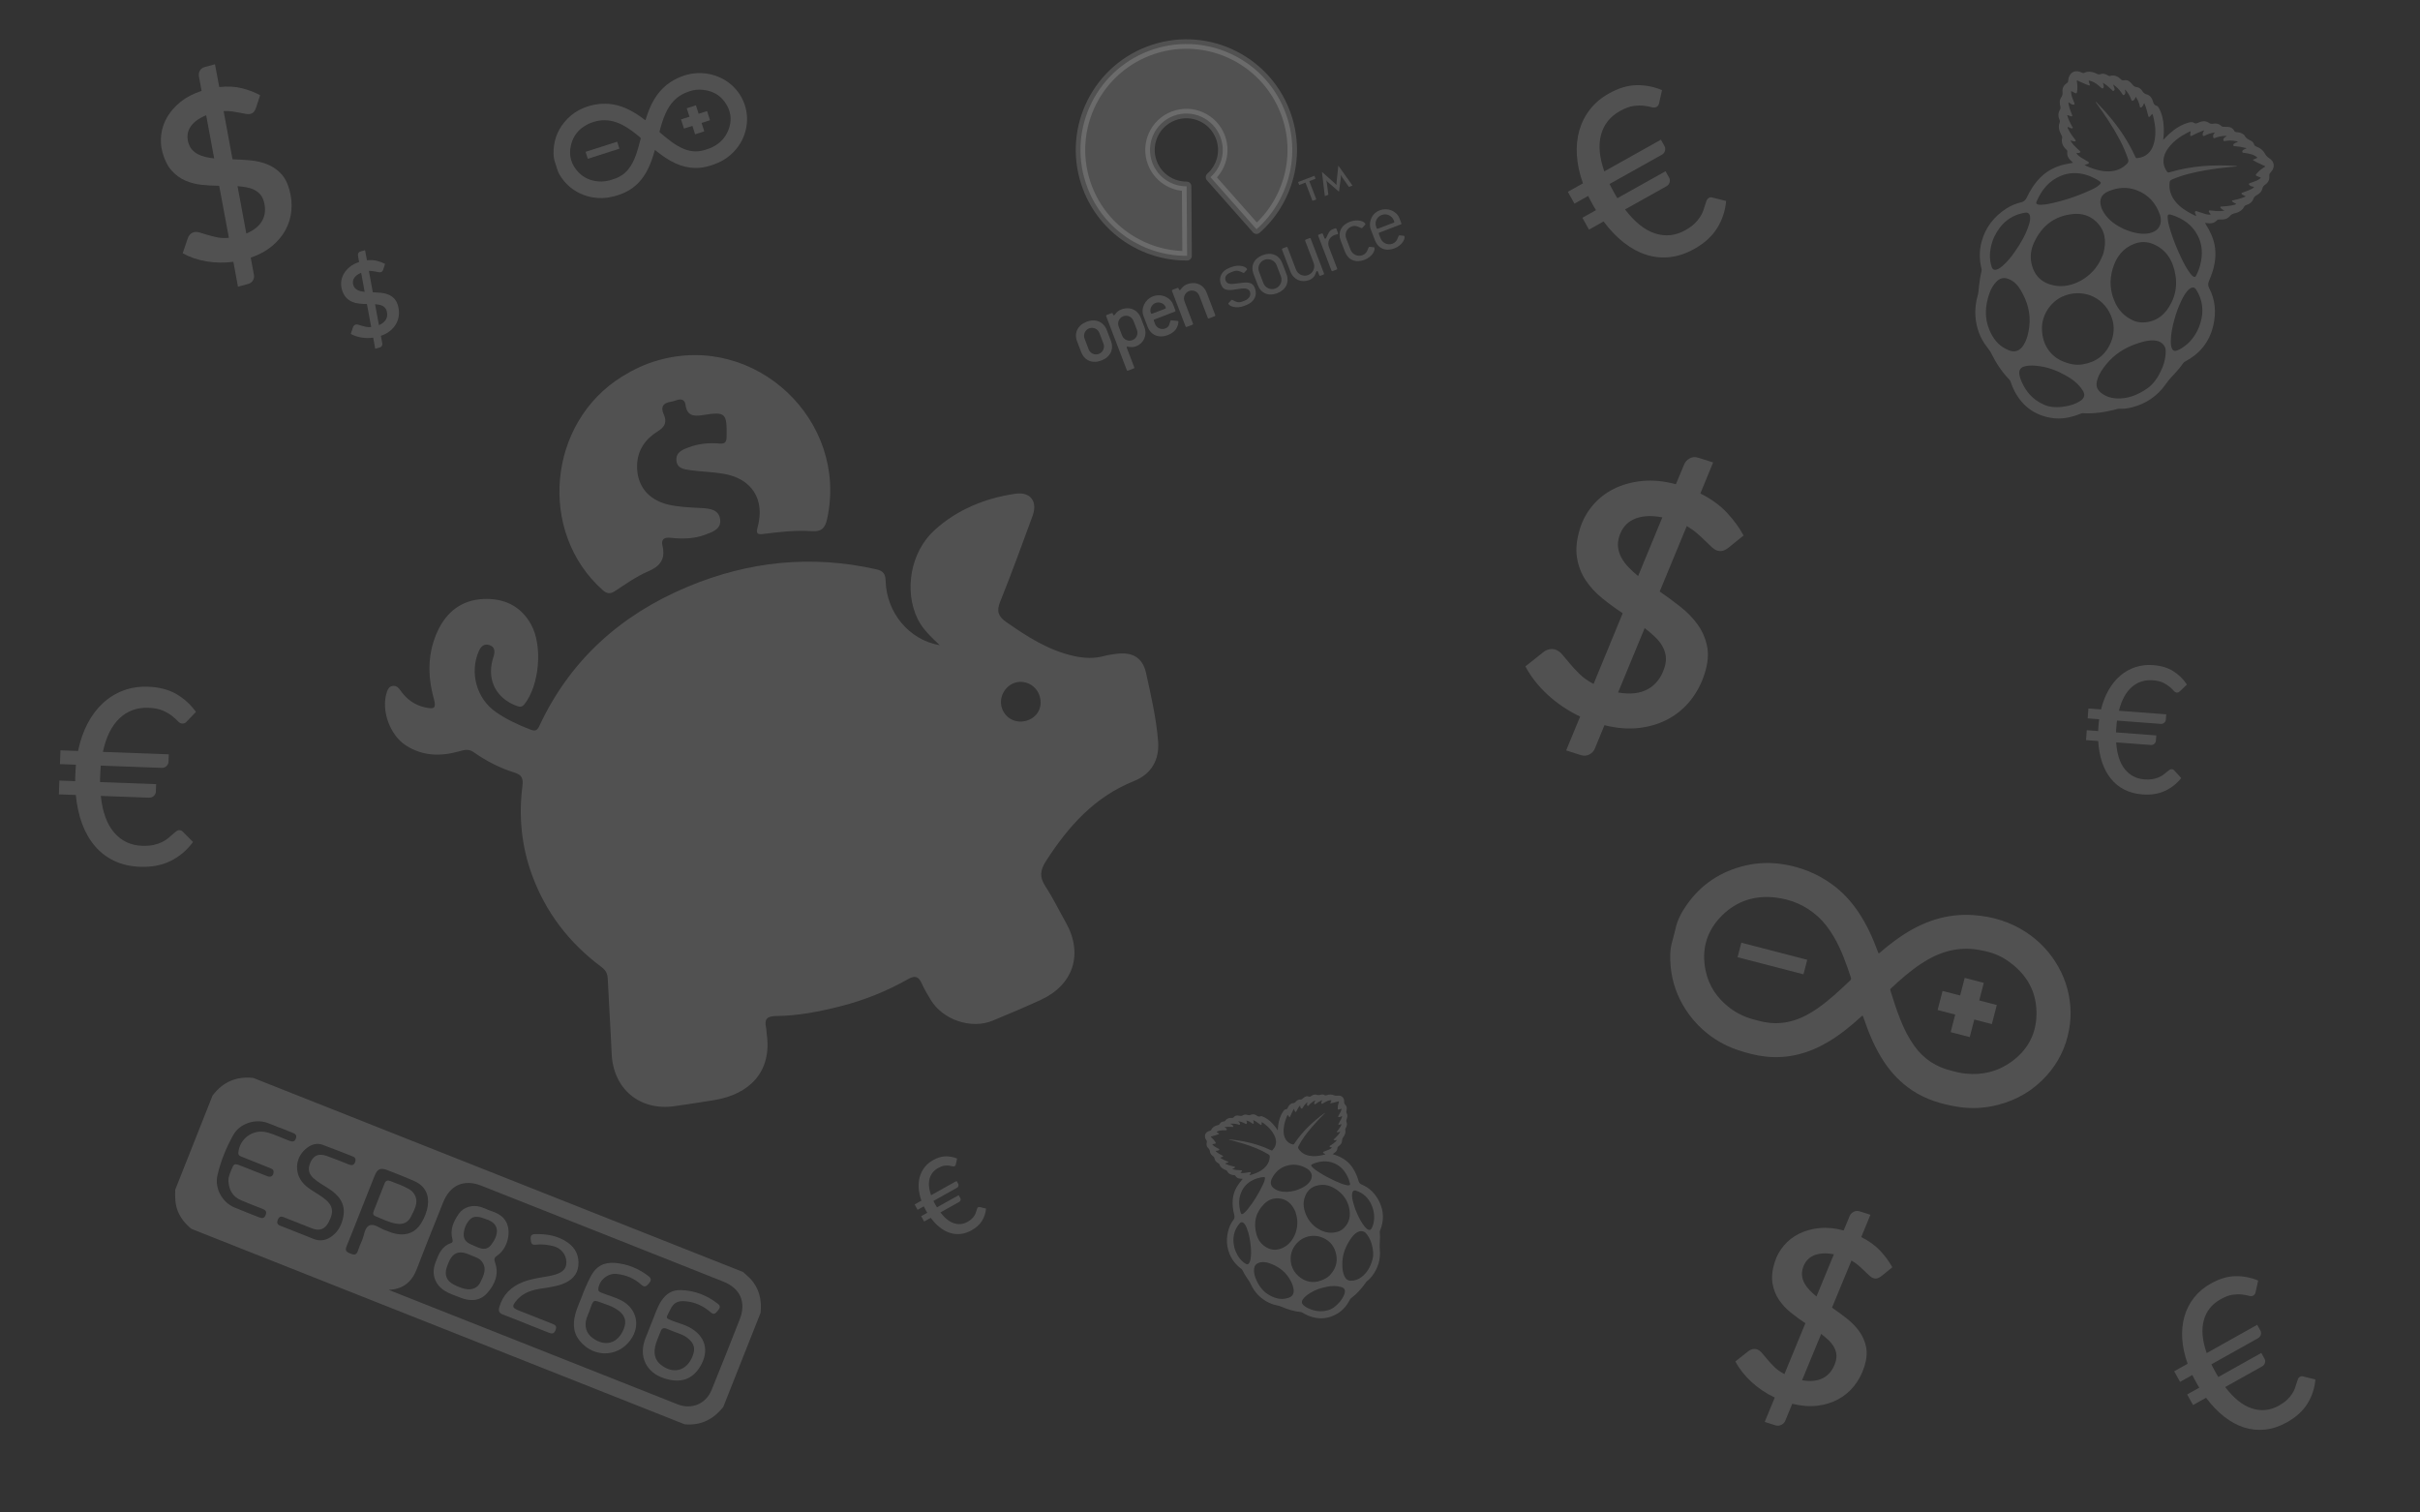 <?xml version="1.0" encoding="utf-8"?>
<!-- Generator: Adobe Illustrator 16.0.0, SVG Export Plug-In . SVG Version: 6.00 Build 0)  -->
<!DOCTYPE svg PUBLIC "-//W3C//DTD SVG 1.1//EN" "http://www.w3.org/Graphics/SVG/1.1/DTD/svg11.dtd">
<svg version="1.1" id="Layer_1" xmlns="http://www.w3.org/2000/svg" xmlns:xlink="http://www.w3.org/1999/xlink" x="0px" y="0px"
	 width="1280px" height="800px" viewBox="0 0 1280 800" enable-background="new 0 0 1280 800" xml:space="preserve">
<rect x="0" y="0" width="1280" height="800" fill="#333333" stroke="none"/>
<g opacity="0.15">
	<path fill="#FFFFFF" d="M885.431,494.369c0.231-0.895,0.508-1.779,0.688-2.686c0.966-4.887,3.282-9.16,6.099-13.164
		c7.628-10.859,18.031-17.65,30.894-20.689c6.64-1.571,13.354-1.769,20.102-0.689c9.538,1.531,18.253,5.069,26.047,10.787
		c5.473,4.016,9.976,8.965,13.753,14.601c4.363,6.512,7.574,13.583,10.256,20.916c0.371,1.011,0.378,1.027,1.209,0.314
		c3.525-3.034,7.166-5.922,11.028-8.522c11.562-7.802,24.146-12.188,38.272-11.209c10.039,0.695,19.419,3.48,27.874,9.052
		c6.155,4.057,11.264,9.169,15.292,15.368c4.715,7.27,7.435,15.213,8.101,23.843c0.326,4.146,0.078,8.269-0.668,12.373
		c-1.674,9.215-5.619,17.325-11.881,24.267c-6.996,7.763-15.632,12.871-25.756,15.47c-7.015,1.795-14.11,2.172-21.247,1.021
		c-8.578-1.385-16.804-3.83-24.132-8.723c-5.905-3.936-10.731-8.938-14.679-14.82c-4.913-7.318-8.216-15.384-11.045-23.676
		c-0.41-1.209-0.415-1.214-1.374-0.343c-5.308,4.838-10.86,9.368-17.032,13.062c-10.311,6.173-21.355,9.259-33.46,7.909
		c-5.095-0.566-9.999-1.88-14.83-3.514c-6.887-2.333-13.009-5.968-18.401-10.825c-3.471-3.125-6.467-6.655-9-10.591
		c-4.5-6.992-7.175-14.602-7.904-22.873c-0.402-4.538-0.414-9.061,0.968-13.481C884.926,496.499,885.154,495.428,885.431,494.369z
		 M929.166,539.645c5.166,1.503,10.141,1.965,15.21,1.137c6.188-1.013,11.635-3.751,16.732-7.26
		c6.37-4.381,11.971-9.672,17.552-14.982c0.456-0.438,0.526-0.844,0.34-1.416c-2.465-7.508-5.1-14.946-9.137-21.799
		c-2.302-3.904-4.991-7.506-8.358-10.564c-6.436-5.846-14.093-9.102-22.646-10.062c-10.669-1.19-20.151,1.813-27.86,9.349
		c-8.296,8.108-11.217,18.099-8.842,29.442c1.71,8.152,6.224,14.666,12.844,19.691C919.31,536.449,924.18,538.506,929.166,539.645z
		 M1032.732,566.481c2.165,0.626,4.488,1.127,6.86,1.379c8.888,0.946,17.057-1.034,24.319-6.271
		c8.006-5.771,12.636-13.661,13.186-23.503c0.741-13.301-5.17-23.363-16.178-30.554c-4.382-2.86-9.323-4.314-14.454-5.154
		c-5.17-0.856-10.311-0.723-15.412,0.537c-5.48,1.351-10.429,3.846-15.108,6.948c-5.697,3.772-10.792,8.273-15.767,12.92
		c-0.353,0.325-0.449,0.632-0.303,1.106c1.622,5.211,3.284,10.415,5.311,15.493c1.942,4.876,4.264,9.563,7.343,13.838
		C1017.532,560.187,1024.246,564.57,1032.732,566.481z"/>
	
		<rect x="919.354" y="503.16" transform="matrix(-0.968 -0.251 0.251 -0.968 1717.541 1233.155)" fill="#FFFFFF" width="36.005" height="7.924"/>
	
		<rect x="1035.187" y="518.234" transform="matrix(-0.968 -0.251 0.251 -0.968 1913.824 1310.033)" fill="#FFFFFF" width="10.422" height="29.636"/>
	
		<rect x="1025.581" y="527.841" transform="matrix(-0.968 -0.251 0.251 -0.968 1913.818 1310.042)" fill="#FFFFFF" width="29.634" height="10.423"/>
</g>
<path opacity="0.15" fill="#FFFFFF" d="M1096.478,86.089c-0.565-0.561-1.076-1.053-1.575-1.562
	c-1.124-1.147-1.706-2.539-1.463-4.267c0.065-0.466-0.08-0.75-0.396-1.036c-1.845-1.667-2.938-3.681-2.303-6.452
	c0.091-0.401-0.082-0.727-0.258-1.054c-0.589-1.089-1.136-2.192-1.371-3.457c-0.212-1.134-0.157-2.259,0.266-3.352
	c0.206-0.542,0.208-0.962-0.021-1.477c-0.81-1.812-0.852-3.662,0.251-5.498c0.299-0.494,0.3-0.967,0.183-1.504
	c-0.362-1.648-0.633-3.38,0.431-4.893c0.714-1.013,0.81-1.932,0.704-3.057c-0.18-1.951,0.69-3.453,2.292-4.526
	c0.438-0.293,0.67-0.604,0.696-1.194c0.178-3.945,3.229-6.352,7.266-4.332c0.487,0.244,0.839,0.324,1.367,0.065
	c1.815-0.88,3.592-0.611,5.339,0.004c0.335,0.119,0.671,0.253,0.971,0.438c0.734,0.451,1.452,0.542,2.342,0.232
	c1.275-0.443,2.456,0.023,3.554,0.625c0.407,0.22,0.769,0.526,1.297,0.382c2.256-0.628,4.081,0.156,5.633,1.693
	c0.509,0.5,0.977,0.734,1.735,0.579c1.343-0.273,2.51,0.177,3.454,1.145c0.387,0.392,0.786,0.781,1.11,1.229
	c0.537,0.738,1.214,1.142,2.116,1.255c1.37,0.169,2.354,0.984,3.076,2.148c0.515,0.835,1.138,1.398,2.128,1.664
	c1.868,0.5,2.979,1.92,3.458,3.831c0.296,1.181,0.842,1.988,2,2.283c0.511,0.132,0.788,0.554,1.043,1.003
	c1.756,3.1,2.482,6.552,2.648,10.187c0.104,2.256,0.014,4.521-0.299,6.823c1.024-1.062,2.013-2.12,3.084-3.088
	c3.147-2.854,6.587-5.093,10.623-6.138c0.967-0.251,1.865-0.327,2.699,0.242c0.578,0.394,1.156,0.325,1.806,0.021
	c1.404-0.655,2.835-1.19,4.374-0.782c0.536,0.145,1.081,0.292,1.499,0.632c0.72,0.59,1.502,0.695,2.401,0.525
	c1.63-0.305,3.072,0.081,4.279,1.207c0.338,0.317,0.732,0.455,1.195,0.45c0.608-0.008,1.217,0.016,1.827,0.009
	c1.712-0.022,3.031,0.674,3.871,2.208c0.21,0.388,0.49,0.535,0.916,0.572c1.346,0.116,2.69,0.282,3.786,1.172
	c0.255,0.208,0.599,0.383,0.724,0.665c0.68,1.534,2.056,2.106,3.386,2.768c0.782,0.392,1.354,1.056,1.637,1.921
	c0.189,0.573,0.53,0.871,1.045,1.071c1.102,0.428,2.154,0.95,3.047,1.751c0.576,0.518,1.089,1.097,1.467,1.796
	c0.646,1.197,1.392,2.023,2.445,2.688c2.852,1.798,3.169,4.907,0.71,7.499c-0.562,0.594-0.787,1.13-0.692,1.929
	c0.213,1.963-0.631,3.492-2.215,4.562c-0.82,0.556-1.268,1.174-1.491,2.19c-0.365,1.645-1.643,2.604-2.978,3.375
	c-0.797,0.459-1.364,0.926-1.716,1.906c-0.618,1.716-1.989,2.726-3.633,3.233c-0.674,0.207-1.097,0.541-1.438,1.218
	c-0.555,1.11-1.495,1.859-2.569,2.393c-0.644,0.316-1.295,0.628-1.986,0.743c-1.165,0.193-2.093,0.685-2.95,1.661
	c-1.358,1.55-3.199,1.82-5.043,1.664c-0.771-0.065-1.338,0.061-1.938,0.691c-1.022,1.081-2.346,1.405-3.719,1.352
	c-0.744-0.029-1.479-0.126-2.365-0.206c0.214,0.351,0.371,0.62,0.54,0.886c2.093,3.339,3.819,6.862,4.578,10.877
	c0.876,4.631,0.354,9.23-1.042,13.805c-0.541,1.776-1.234,3.49-1.975,5.194c-0.533,1.214-0.488,2.548,0.078,3.615
	c3.343,6.276,3.884,13.062,2.172,20.167c-2.074,8.59-7.202,14.717-14.756,18.715c-0.41,0.219-0.782,0.447-1.065,0.854
	c-1.815,2.616-3.91,4.98-6.097,7.252c-1.221,1.267-2.272,2.661-3.297,4.099c-4.478,6.286-10.41,10.141-17.505,12.014
	c-2.327,0.615-4.668,0.94-7.032,0.802c-0.562-0.03-1.104,0.182-1.642,0.324c-5.805,1.504-11.639,2.388-17.536,2.032
	c-0.613-0.037-1.146,0.233-1.693,0.453c-4.856,1.932-9.807,2.862-14.843,2.06c-8.669-1.376-15.205-5.971-19.454-13.911
	c-0.887-1.662-1.609-3.411-2.216-5.22c-0.155-0.468-0.39-0.862-0.724-1.209c-3.895-4.021-6.948-8.71-9.482-13.794
	c-0.623-1.25-1.45-2.291-2.283-3.368c-3.61-4.633-5.615-10.042-6.107-16.14c-0.305-3.797,0.162-7.544,1.232-11.258
	c0.452-1.568,0.453-3.181,0.637-4.771c0.305-2.678,0.683-5.337,1.35-7.961c0.127-0.509,0.059-0.976-0.059-1.455
	c-1.075-4.535-1.203-9.14,0.004-13.792c2.054-7.894,6.714-13.752,13.367-17.999c2.394-1.524,4.963-2.551,7.682-3.169
	c1.245-0.282,2.271-1.133,2.883-2.426c1.901-4.023,4.24-7.736,7.406-10.847c3.669-3.605,7.998-5.729,12.788-6.798
	C1093.552,86.633,1094.979,86.384,1096.478,86.089z M1093.476,60.838c-0.116,0.333,0.044,0.55,0.12,0.783
	c0.578,1.827,1.399,3.519,2.311,5.166c0.164,0.297,0.621,0.608,0.343,0.952c-0.268,0.337-0.729,0.073-1.097-0.006
	c-0.105-0.023-0.201-0.085-0.306-0.118c-0.407-0.131-0.927-0.639-1.177-0.351c-0.315,0.366,0.188,0.86,0.382,1.264
	c0.936,1.973,2.274,3.644,3.552,5.36c0.14,0.187,0.408,0.376,0.249,0.663c-0.146,0.264-0.452,0.18-0.693,0.199
	c-0.718,0.06-1.323-0.345-2.104-0.532c0.499,0.915,1,1.643,1.591,2.303c1.071,1.196,2.243,2.28,3.425,3.351
	c0.501,0.458,0.378,0.72-0.227,0.952c-0.518,0.2-1.064,0.031-1.663,0.217c0.876,1.239,2.028,1.964,3.199,2.665
	c0.982,0.59,1.98,1.164,2.954,1.765c0.246,0.154,0.569,0.34,0.515,0.703c-0.055,0.359-0.425,0.465-0.704,0.573
	c-0.48,0.187-0.979,0.318-1.602,0.517c1.397,0.83,2.788,1.304,4.169,1.801c2.771,0.993,5.622,1.648,8.618,1.588
	c3.629-0.073,6.898-1.22,9.656-4.007c0.798-0.807,0.956-1.511,0.602-2.536c-1.2-3.469-2.63-6.811-4.317-10.022
	c-3.612-6.875-7.914-13.251-12.402-19.487c-0.153-0.206-0.407-0.367-0.326-0.804c0.369,0.364,0.704,0.68,1.023,1.007
	c5.248,5.392,10.047,11.182,14.131,17.62c2.156,3.405,4.091,6.943,5.772,10.646c0.161,0.356,0.304,0.624,0.772,0.576
	c1.484-0.15,2.923-0.468,4.271-1.24c2.857-1.631,4.239-4.328,4.948-7.44c0.927-4.063,0.625-8.052-0.235-11.986
	c-0.203-0.931-0.37-1.888-0.867-2.764c-0.436,0.5-0.803,0.948-1.198,1.377c-0.412,0.442-0.723,0.395-0.879-0.208
	c-0.265-1.024-0.524-2.047-0.808-3.063c-0.353-1.276-0.725-2.542-1.304-3.774c-0.457,0.414-0.446,0.902-0.674,1.272
	c-0.32,0.516-0.689,1.081-1.29,1.007c-0.503-0.059-0.41-0.723-0.521-1.14c-0.427-1.669-1.123-3.177-2.135-4.581
	c-0.129,0.853-0.437,1.547-1.141,2.014c-0.507,0.336-0.824,0.346-1.075-0.296c-0.428-1.108-0.903-2.199-1.548-3.186
	c-0.511-0.78-1.016-1.573-1.918-2.349c0.208,0.789,0.34,1.35,0.243,1.93c-0.082,0.497-0.336,0.9-0.805,1.066
	c-0.479,0.168-0.578-0.309-0.782-0.581c-0.246-0.335-0.455-0.703-0.702-1.039c-1.134-1.539-2.469-2.839-4.191-4.017
	c0.27,0.704,0.502,1.187,0.642,1.701c0.153,0.564,0.432,1.238-0.238,1.66c-0.609,0.385-0.847-0.312-1.174-0.62
	c-1.384-1.32-2.844-2.53-4.627-3.652c0.255,0.797,0.48,1.38,0.495,2.021c0.008,0.4-0.094,0.756-0.486,0.954
	c-0.351,0.178-0.569-0.033-0.803-0.238c-0.602-0.521-1.198-1.052-1.825-1.543c-1.258-0.99-2.608-1.809-4.179-2.201
	c-0.209-0.052-0.447-0.182-0.625,0.002c-0.163,0.17,0.012,0.382,0.065,0.562c0.12,0.41,0.268,0.81,0.385,1.222
	c0.063,0.208,0.221,0.449,0.009,0.646c-0.207,0.19-0.415-0.011-0.612-0.076c-1.83-0.59-3.531-1.481-5.292-2.228
	c-0.26-0.109-0.541-0.445-0.813-0.207c-0.217,0.19-0.022,0.55,0.019,0.824c0.253,1.719,0.3,3.451,0.018,5.204
	c-0.108,0.672-0.396,0.873-0.969,0.574c-0.556-0.291-1.132-0.546-1.668-0.876c-0.411-0.25-0.558-0.147-0.517,0.327
	c0.088,1.037,0.248,2.056,0.641,3.011c0.388,0.94,0.77,1.884,1.122,2.839c0.204,0.553-0.026,0.852-0.599,0.795
	c-0.325-0.034-0.672-0.081-0.949-0.23c-0.518-0.28-0.995-0.639-1.504-0.982c-0.188,0.44-0.049,0.797,0.014,1.156
	c0.34,1.937,1.121,3.7,1.801,5.499c0.255,0.68,0,0.891-0.594,0.723C1094.731,61.333,1094.112,61.072,1093.476,60.838z
	 M1165.852,68.922c-0.381,0.122-0.616,0.187-0.85,0.271c-1.945,0.712-3.805,1.656-5.67,2.592c-0.717,0.362-0.913,0.228-0.861-0.585
	c0.025-0.377,0.064-0.765,0.171-1.125c0.218-0.737-0.106-0.672-0.562-0.447c-0.513,0.249-1.029,0.492-1.535,0.762
	c-3.892,2.065-7.394,4.66-10.037,8.406c-2.801,3.974-2.928,8.345-0.402,11.897c0.352,0.493,0.695,0.666,1.314,0.478
	c11.629-3.492,23.36-4.158,35.138-3.416c0.18,0.013,0.42-0.052,0.584,0.238c-0.238,0.034-0.401,0.069-0.563,0.082
	c-5.379,0.461-10.747,1.07-16.098,2.001c-6.017,1.051-11.977,2.39-17.712,4.879c-0.806,0.344-1.133,0.815-1.223,1.678
	c-0.388,3.763,0.712,6.944,2.889,9.73c2.515,3.219,5.837,5.306,9.372,7.101c0.594,0.302,1.216,0.56,1.828,0.839
	c-0.072-0.485-0.276-0.811-0.417-1.166c-0.164-0.412-0.439-0.887-0.097-1.302c0.304-0.359,0.74-0.128,1.094-0.013
	c1.432,0.458,2.852,0.959,4.293,1.384c0.897,0.266,1.83,0.442,2.862,0.257c-0.286-0.494-0.72-0.736-0.895-1.196
	c-0.104-0.263-0.284-0.539-0.11-0.814c0.164-0.271,0.465-0.146,0.698-0.125c1.125,0.093,2.247,0.232,3.372,0.307
	c1.305,0.091,2.61,0.09,4.112-0.264c-0.804-0.458-1.482-0.755-1.935-1.37c-0.11-0.155-0.295-0.298-0.21-0.524
	c0.093-0.241,0.326-0.184,0.51-0.201c1.166-0.106,2.329-0.197,3.491-0.311c1.277-0.124,2.541-0.341,3.785-0.742
	c0.182-0.058,0.438-0.086,0.473-0.322c0.034-0.245-0.222-0.292-0.379-0.382c-0.453-0.253-0.967-0.391-1.355-0.759
	c-0.155-0.149-0.412-0.266-0.358-0.527c0.058-0.297,0.352-0.244,0.555-0.292c0.737-0.17,1.487-0.292,2.219-0.491
	c1.479-0.404,2.96-0.821,4.503-1.57c-0.707-0.365-1.29-0.645-1.848-0.966c-0.203-0.12-0.45-0.286-0.434-0.578
	c0.028-0.334,0.358-0.352,0.575-0.438c1.188-0.464,2.4-0.866,3.57-1.382c0.888-0.389,1.812-0.757,2.511-1.502
	c-0.098-0.236-0.247-0.227-0.382-0.25c-0.759-0.131-1.509-0.288-2.078-0.878c-0.384-0.396-0.408-0.755,0.156-0.993
	c0.656-0.27,1.323-0.496,1.994-0.713c1.189-0.38,2.345-0.854,3.372-1.64c0.172-0.138,0.454-0.222,0.451-0.487
	c-0.002-0.312-0.321-0.236-0.505-0.316c-0.477-0.209-0.967-0.388-1.435-0.611c-0.778-0.363-0.805-0.527-0.207-1.264
	c1.087-1.331,2.409-2.359,3.813-3.28c0.229-0.152,0.627-0.228,0.627-0.53c-0.001-0.368-0.432-0.37-0.687-0.495
	c-1.744-0.849-3.552-1.567-5.221-2.572c-0.157-0.092-0.411-0.112-0.388-0.371c0.024-0.251,0.277-0.269,0.448-0.345
	c0.416-0.188,0.834-0.369,1.258-0.53c0.496-0.189,0.615-0.471,0.15-0.751c-0.703-0.419-1.352-0.935-2.153-1.181
	c-1.467-0.449-2.955-0.808-4.496-0.965c-0.355-0.036-0.847,0.046-0.922-0.503c-0.081-0.578,0.286-0.939,0.729-1.188
	c0.452-0.259,0.937-0.457,1.549-0.745c-0.268-0.078-0.368-0.109-0.472-0.137c-1.908-0.51-3.854-0.842-5.843-0.976
	c-0.301-0.017-0.645,0.021-0.718-0.392c-0.064-0.375,0.097-0.706,0.396-0.918c0.277-0.195,0.599-0.326,0.902-0.483
	c0.341-0.18,0.748-0.211,1.074-0.531c-0.112-0.081-0.167-0.147-0.241-0.168c-0.183-0.054-0.373-0.094-0.56-0.131
	c-1.983-0.371-3.992-0.47-6.023-0.062c-0.738,0.152-0.871-0.194-0.804-0.843c0.062-0.564,0.447-0.865,0.84-1.17
	c0.29-0.227,0.674-0.29,0.943-0.699c-0.375-0.009-0.696-0.035-1.017-0.022c-1.764,0.064-3.487,0.436-5.161,1.092
	c-0.69,0.271-0.939,0.06-1.044-0.654c-0.126-0.903,0.37-1.525,0.964-2.234c-1.987,0.214-3.73,0.854-5.428,1.696
	c-0.766,0.382-1.025,0.237-1.065-0.639C1165.014,70.358,1165.487,69.756,1165.852,68.922z M1128.187,169.466
	c1.413,0.723,3.577,1.201,5.852,1.069c6.763-0.39,11.435-4.277,14.498-10.472c2.304-4.65,2.944-9.599,2.114-14.594
	c-1.265-7.618-4.803-13.465-11.808-16.393c-3.247-1.357-6.656-1.397-10.064-0.086c-5.95,2.294-9.486,6.982-11.327,13.123
	c-1.808,6.051-1.385,11.91,1.057,17.442C1120.426,163.884,1123.334,167.24,1128.187,169.466z M1111.33,136.89
	c0.307-0.67,0.628-1.332,0.912-2.011c0.156-0.379,0.264-0.779,0.367-1.178c1.711-6.452,0.725-12.11-3.918-16.505
	c-3.264-3.09-7.334-4.396-11.82-4.022c-9.663,0.805-16.802,5.848-21.084,15.26c-1.541,3.38-2.057,6.958-1.355,10.522
	c1.349,6.895,5.596,10.773,12.058,12.05C1096.082,152.916,1107.146,146.458,1111.33,136.89z M1089.758,190.543
	c4.729,2.187,8.281,2.778,12.005,2.149c7.007-1.184,12.183-5.028,14.949-12.157c1.89-4.868,1.62-9.619-0.38-14.109
	c-4.4-9.887-15.517-14.014-25.467-9.563c-6.336,2.836-10.914,9.839-10.825,16.921
	C1080.145,182.162,1084.279,187.693,1089.758,190.543z M1143.257,195.539c1.076-2.245,1.908-5.022,2.171-7.93
	c0.137-1.532,0.264-3.1-0.554-4.46c-1.388-2.315-3.583-3.042-6.096-3.105c-3.031-0.076-5.941,0.816-8.84,1.814
	c-6.072,2.085-11.406,5.429-15.696,10.575c-2.09,2.507-3.941,5.164-4.916,8.371c-0.892,2.937-0.4,5.017,1.806,6.838
	c2.406,1.984,5.241,2.908,8.337,3.08c5.904,0.327,11.256-1.782,16.222-5.235C1139.077,203.129,1141.359,199.753,1143.257,195.539z
	 M1061.323,184.733c0.474,0.217,0.934,0.458,1.419,0.645c3.135,1.205,5.806,0.102,7.667-3.014c1.753-2.937,2.496-6.131,2.91-9.43
	c0.903-7.209-1.024-13.574-4.489-19.426c-1.638-2.762-3.744-5.037-6.832-6.086c-2.125-0.726-4.056-0.364-5.809,1.334
	c-1.875,1.814-3.119,4.055-3.966,6.481c-2.272,6.501-2.638,12.936-0.026,19.183C1054.1,178.984,1056.877,182.682,1061.323,184.733z
	 M1123.125,121.043c1.832,0.771,3.696,1.471,5.643,1.941c2.688,0.648,5.41,0.955,8.212,0.346c4.072-0.888,6.254-3.652,5.928-7.501
	c-0.063-0.72-0.178-1.434-0.409-2.107c-2.17-6.327-6.204-10.76-12.232-13.072c-4.965-1.906-10.042-1.626-15.101,0.531
	c-3.814,1.625-5.028,4.467-3.772,8.406c0.396,1.231,0.979,2.342,1.689,3.384C1115.646,116.701,1119.183,119.131,1123.125,121.043z
	 M1080.891,213.947c3.014,1.518,7.126,1.715,11.367,1.033c2.694-0.433,5.309-1.193,7.717-2.697c0.733-0.456,1.449-0.963,1.924-1.732
	c1.002-1.609,0.4-2.981-0.442-4.258c-2.262-3.433-5.423-5.819-8.879-7.729c-4.243-2.342-8.722-4.182-13.607-4.856
	c-2.733-0.376-5.473-0.653-8.248,0.116c-2.03,0.564-2.908,1.93-2.649,4.063c0.187,1.532,0.704,2.945,1.332,4.304
	C1071.742,207.237,1075.04,211.29,1080.891,213.947z M1054.815,125.229c-0.461,1.004-0.858,2.015-1.171,3.063
	c-1.291,4.324-1.624,8.613-0.195,12.827c0.506,1.496,1.411,1.916,2.905,1.375c1.059-0.387,1.96-1.064,2.819-1.808
	c2.502-2.154,4.572-4.731,6.478-7.455c3.103-4.442,5.837-9.088,7.496-14.299c0.455-1.43,0.809-2.893,0.611-4.389
	c-0.204-1.554-1.146-2.288-2.638-2.049C1063.609,113.708,1058.253,118.077,1054.815,125.229z M1153.278,160.164
	c-1.304,2.717-2.275,5.556-3.083,8.444c-1.115,3.973-1.994,7.979-2.012,12.091c-0.006,1.223,0.091,2.433,0.559,3.553
	c0.521,1.248,1.425,1.66,2.662,1.166c0.736-0.297,1.483-0.595,2.172-1.007c5.112-3.079,8.421-7.692,10.237-13.438
	c2.041-6.468,1.199-12.442-2.248-17.866c-0.718-1.134-1.852-1.337-3.039-0.604c-0.819,0.506-1.478,1.205-2.071,1.98
	C1155.119,156.217,1154.14,158.16,1153.278,160.164z M1162.373,144.104c0.539-1.056,0.966-2.402,1.329-3.765
	c1.473-5.498,1.271-10.77-1.228-15.679c-2.93-5.751-7.755-8.989-13.591-10.917c-2.496-0.824-2.491,0.016-2.279,2.234
	c0.209,2.197,0.853,4.271,1.5,6.336c1.497,4.786,3.39,9.386,5.513,13.869c1.438,3.027,2.951,6.013,5.006,8.626
	c0.447,0.567,0.907,1.123,1.549,1.471c0.617,0.331,1.112,0.208,1.443-0.511C1161.838,145.285,1162.056,144.801,1162.373,144.104z
	 M1106.629,93.721c-1.123-0.499-2.248-0.992-3.443-1.318c-4.312-1.184-8.661-1.209-12.996,0.536
	c-6.279,2.532-10.349,7.426-13.028,13.749c-0.311,0.736-0.085,1.156,0.576,1.406c0.628,0.243,1.292,0.24,1.954,0.221
	c1.334-0.04,2.662-0.211,3.981-0.482c7.778-1.574,15.318-4.101,22.628-7.522c1.518-0.709,3.03-1.489,4.297-2.684
	c0.777-0.735,0.759-1.129-0.033-1.713C1109.343,95.015,1108.003,94.34,1106.629,93.721z"/>
<g opacity="0.15">
	<path fill="#FFFFFF" d="M402.294,694.362c-6.574,16.591-13.146,33.176-19.72,49.768c-5.209,6.616-11.878,10-20.427,9.228
		c-86.963-34.458-173.926-68.917-260.888-103.375c-3.116-2.535-5.63-5.518-7.167-9.289c-1.508-3.693-1.546-7.549-1.394-11.425
		c6.574-16.591,13.146-33.177,19.72-49.767c5.412-7.229,12.613-10.338,21.585-9.337c86.318,34.202,172.635,68.405,258.954,102.607
		c1.276,1.153,2.638,2.222,3.812,3.465C401.586,681.355,402.993,687.55,402.294,694.362z M205.536,682.244
		c0.471,0.187,0.938,0.372,1.405,0.557c50.475,19.993,100.937,40.001,151.417,59.979c7.467,2.953,14.973-0.14,18.009-7.551
		c5.081-12.423,10.01-24.903,14.907-37.397c3.519-8.985,0.375-16.354-8.681-19.955c-42.637-16.958-85.302-33.86-127.982-50.719
		c-9.252-3.653-16.586-0.334-20.277,8.937c-4.646,11.664-9.374,23.298-13.836,35.028
		C217.854,678.069,213.26,681.899,205.536,682.244z M190.789,640.418c-2.484,6.271-4.901,12.568-7.491,18.796
		c-0.942,2.268,0.036,3.076,1.948,3.811c1.853,0.723,3.282,1.014,4.054-1.375c0.583-1.812,1.306-3.579,2.102-5.305
		c1.286-2.804,1.34-6.947,3.955-8.149c2.651-1.222,5.688,1.699,8.624,2.598c1.072,0.33,2.086,0.854,3.15,1.196
		c6.627,2.16,12.088,0.555,15.5-4.779c1.867-2.922,3.17-6.16,3.662-9.625c0.804-5.674-1.597-10.351-6.809-12.708
		c-4.717-2.144-9.571-3.998-14.398-5.891c-3.87-1.518-5.467-0.78-7.029,3.109C195.611,628.189,193.21,634.308,190.789,640.418z
		 M147.788,596.376c-0.007,0.017-0.013,0.033-0.019,0.047c-2.173-0.861-4.317-1.806-6.524-2.565
		c-6.398-2.197-14.377,0.41-17.728,6.263c-3.834,6.697-6.701,13.901-8.489,21.398c-1.649,6.911,2.414,14.347,8.84,17.091
		c4.379,1.867,8.851,3.514,13.264,5.303c1.517,0.613,2.625,0.544,3.346-1.171c0.761-1.816,0.06-2.721-1.618-3.356
		c-3.798-1.458-7.586-2.942-11.333-4.533c-4.489-1.888-6.466-5.525-6.703-10.226c-0.095-1.858,0.637-3.553,1.306-5.247
		c1.646-4.181,1.641-4.189,5.717-2.581c4.511,1.775,9.005,3.595,13.534,5.327c1.954,0.747,3.265-0.18,3.337-2.179
		c0.058-1.503-1.127-1.82-2.144-2.231c-4.736-1.908-9.499-3.755-14.224-5.69c-1.054-0.432-2.416-0.686-2.271-2.383
		c0.648-7.374,7.68-12.495,14.867-10.75c4.306,1.049,8.251,3.117,12.398,4.609c1.454,0.525,2.508,0.346,3.129-1.223
		c0.622-1.569-0.006-2.465-1.448-3.028C152.611,598.293,150.201,597.331,147.788,596.376z M157.312,651.92
		c2.737,1.085,5.493,2.125,8.205,3.264c3.826,1.61,7.252,0.931,10.432-1.608c3.215-2.57,4.866-6.053,5.624-9.952
		c1.355-7.016-2.362-11.503-7.83-15.016c-2.692-1.728-5.515-3.254-7.911-5.412c-2.212-1.985-3.022-4.346-2.063-7.24
		c1.514-4.559,4.483-6.15,9.026-4.557c3.997,1.406,7.911,3.053,11.861,4.592c1.422,0.556,2.499,0.354,3.141-1.222
		c0.607-1.499,0.253-2.532-1.253-3.116c-5.32-2.072-10.608-4.231-15.982-6.159c-2.775-0.996-5.479-0.309-7.868,1.415
		c-7.065,5.096-7.491,14.633-0.929,20.332c2.763,2.396,6.065,3.988,8.999,6.128c5.353,3.899,6.134,7.348,3.033,13.14
		c-1.954,3.652-4.79,4.752-8.667,3.257c-5.006-1.932-9.996-3.908-14.967-5.924c-1.62-0.657-2.566-0.31-3.229,1.354
		c-0.674,1.691-0.171,2.584,1.444,3.198C151.374,649.521,154.337,650.736,157.312,651.92z"/>
	<path fill="#FFFFFF" d="M258.651,640.112c3.638,1.229,7.2,2.585,9.134,6.302c2.801,5.392,0.596,13.989-4.696,17.623
		c-1.511,1.031-1.949,1.762-1.257,3.696c2.228,6.233-0.111,11.71-4.167,16.234c-3.929,4.392-9.125,4.438-14.365,2.302
		c-2.721-1.11-5.571-1.917-8.076-3.518c-5.333-3.42-7.128-8.94-4.924-14.858c1.622-4.365,3.242-8.66,8.203-10.365
		c1.088-0.373,1.021-1.238,0.776-2.147c-1.389-5.092,0.656-9.396,3.4-13.366c2.501-3.614,7.283-4.937,11.628-3.604
		C255.786,638.865,257.206,639.539,258.651,640.112z M249.183,664.025c0.007-0.017,0.014-0.034,0.019-0.049
		c-0.804-0.318-1.599-0.666-2.414-0.953c-4.182-1.466-7.248-0.183-9.119,3.855c-0.505,1.097-0.956,2.232-1.346,3.378
		c-1.355,4.025-0.177,7.179,3.563,9.149c1.983,1.044,4.07,1.935,6.292,2.367c3.498,0.676,6.46-0.504,7.896-3.502
		c1.756-3.658,3.775-7.444,0.521-11.361c-0.528-0.639-1.298-1.146-2.049-1.525C251.467,664.838,250.306,664.47,249.183,664.025z
		 M256.948,644.813c-4.841-1.918-7.164-1.633-9.278,1.222c-1.303,1.76-2.112,3.761-2.361,5.942
		c-0.358,3.076,0.828,5.051,4.095,6.366c3.425,1.377,7.287,4.085,10.385,0.106C263.419,653.784,265.22,647.303,256.948,644.813z"/>
	<path fill="#FFFFFF" d="M307.604,686.21c1.406-3.951,3.019-7.486,4.786-10.965c2.716-5.331,6.892-7.729,12.848-7.251
		c6.567,0.536,12.397,2.914,17.631,6.888c1.602,1.215,1.778,2.236,0.462,3.809c-1.255,1.499-2.266,2.536-4.155,0.814
		c-3.699-3.367-8.119-5.174-13.094-5.696c-4.565-0.481-9.18,3.304-9.611,7.896c-0.134,1.404,0.85,1.722,1.821,2.125
		c3.431,1.421,7.06,2.268,10.395,4.021c7.461,3.928,10.008,12.159,5.781,19.388c-6.175,10.571-20.019,11.58-27.832,1.969
		c-4.058-5-3.574-10.604-1.684-16.259C305.752,690.566,306.788,688.269,307.604,686.21z M311.727,693.548
		c-0.509,1.283-1.112,2.539-1.508,3.856c-1.24,4.144-0.106,7.788,3.069,10.195c6.661,5.028,13.573,3.086,16.644-4.681
		c1.569-3.969,0.77-6.956-2.604-9.58c-2.213-1.728-4.804-2.744-7.409-3.648C313.477,687.448,314.086,686.742,311.727,693.548z"/>
	<path fill="#FFFFFF" d="M344.497,700.021c1.77-4.032,2.904-8.345,5.386-12.062c2.431-3.651,5.704-5.732,10.179-5.597
		c7.334,0.232,13.821,2.72,19.604,7.232c1.764,1.38,1.022,2.386,0.013,3.616c-1.022,1.265-1.917,2.538-3.725,0.955
		c-3.808-3.334-8.178-5.407-13.286-5.887c-4.108-0.393-6.422,0.69-8.154,4.443c-2.189,4.76-3.455,4.179,2.609,6.438
		c2.427,0.901,4.933,1.534,7.266,2.759c8.687,4.559,11.009,12.522,5.954,20.866c-4.183,6.908-10.388,8.99-18.822,6.321
		c-9.754-3.082-13.848-11.573-10.173-21.121C342.368,705.318,343.447,702.67,344.497,700.021z M357.111,704.586
		c-1.523-0.603-3.051-1.213-4.579-1.813c-1.467-0.579-2.497-0.212-3.072,1.332c-0.815,2.19-1.81,4.317-2.51,6.535
		c-1.557,4.977-0.609,8.76,2.654,11.293c6.487,5.037,13.378,3.271,16.565-4.238c1.866-4.39,1.079-7.26-2.747-10.176
		C361.539,706.09,359.284,705.401,357.111,704.586z"/>
	<path fill="#FFFFFF" d="M278.076,700.056c-4.028-1.597-8.031-3.254-12.089-4.757c-1.958-0.722-2.449-1.907-1.925-3.812
		c1.86-6.702,6.337-10.971,12.659-13.434c3.647-1.423,7.509-2.032,11.36-2.682c1.789-0.3,3.593-0.61,5.33-1.121
		c4.465-1.299,6.271-3.374,6.167-6.852c-0.125-3.865-2.883-7.25-6.772-8.248c-3.131-0.802-6.315-1.163-9.525-0.799
		c-2.369,0.266-2.403-1.209-2.576-2.87c-0.195-1.88,0.431-2.678,2.387-2.719c6.104-0.129,11.919,0.81,17.054,4.365
		c4.288,2.967,6.247,7.151,5.747,12.305c-0.484,4.942-3.654,7.846-8.061,9.595c-4.15,1.653-8.591,1.999-12.927,2.763
		c-4.577,0.807-8.643,2.405-11.719,6.07c-2.535,3.016-2.362,3.896,1.218,5.321c5.88,2.336,11.744,4.696,17.64,6.977
		c1.687,0.648,2.625,1.337,1.789,3.415c-0.834,2.072-2.036,1.955-3.685,1.286C286.138,703.225,282.101,701.65,278.076,700.056z"/>
	<path fill="#FFFFFF" d="M200.545,633.268c0.951-2.409,1.942-4.802,2.844-7.23c0.577-1.558,1.564-1.907,3.042-1.356
		c3.398,1.265,6.807,2.532,9.972,4.321c0.81,0.456,1.596,1.089,2.157,1.821c3.411,4.475,0.85,8.535-1.095,12.531
		c-1.603,3.296-4.288,4.493-7.95,3.867c-3.874-0.663-7.342-2.49-10.939-3.937c-1.37-0.548-1.36-1.607-0.888-2.791
		C198.644,638.092,199.594,635.676,200.545,633.268z"/>
</g>
<g opacity="0.15">
	<path fill-rule="evenodd" clip-rule="evenodd" fill="#FFFFFF" d="M497.056,341.265c-4.667-4.48-9.056-8.485-11.693-13.904
		c-7.318-15.041-3.711-35.453,8.904-46.919c12.081-10.982,26.727-16.91,42.734-19.284c7.996-1.186,11.953,4.065,9.152,11.705
		c-5.577,15.2-11.102,30.427-17.155,45.436c-2.018,5.005-1.015,7.757,3.185,10.691c11.071,7.734,22.313,14.987,35.75,17.987
		c5.461,1.219,10.868,1.475,16.325-0.051c2.013-0.564,4.127-0.8,6.208-1.08c8.303-1.119,13.893,1.875,15.695,10.062
		c2.636,11.977,5.43,23.996,6.392,36.26c0.77,9.803-3.679,17.327-12.681,20.919c-20.927,8.351-34.799,24.005-46.612,42.333
		c-3.177,4.928-3.507,8.529-0.326,13.383c3.98,6.073,7.15,12.673,10.736,19.006c9.429,16.65,4.202,33.105-13.253,41.092
		c-8.378,3.835-16.865,7.442-25.384,10.958c-11.383,4.699-26.418-0.436-32.797-11.08c-1.663-2.775-3.344-5.566-4.659-8.51
		c-1.651-3.693-3.443-4.569-7.318-2.366c-11.154,6.333-23.029,11.097-35.465,14.278c-11.293,2.888-22.749,5.117-34.448,5.233
		c-4.57,0.047-6.164,1.644-5.177,6.026c0.247,1.098,0.19,2.257,0.353,3.38c2.942,20.299-9.373,32.067-27.713,35.045
		c-7.021,1.143-14.053,2.234-21.097,3.229c-18.436,2.598-32.395-9.209-33.193-27.807c-0.57-13.254-1.456-26.488-2.081-39.735
		c-0.126-2.68-1.162-4.466-3.298-6.06c-17.046-12.692-29.534-28.856-36.826-48.913c-5.525-15.194-7.006-30.868-4.997-46.825
		c0.495-3.926-0.205-5.86-4.153-7.091c-7.762-2.416-14.999-6.127-21.639-10.82c-2.721-1.924-5.106-1.147-7.787-0.403
		c-9.741,2.71-19.162,2.541-28.019-3.131c-8.534-5.463-13.342-18.805-10.072-28.331c0.492-1.432,1.126-2.73,2.761-3.09
		c2.097-0.46,3.342,0.805,4.399,2.328c3.176,4.577,7.375,7.67,12.852,8.919c5.341,1.218,6.153,0.381,4.723-4.863
		c-3.301-12.105-3.217-24.109,2.147-35.582c4.73-10.115,12.759-16.362,24.182-16.847c10.812-0.459,19.691,3.607,25.144,13.396
		c6.309,11.323,4.455,32.118-3.408,42.16c-1.272,1.625-2.397,1.639-4.153,0.99c-10.738-3.966-15.722-13.428-12.752-24.434
		c0.169-0.624,0.384-1.237,0.568-1.858c0.77-2.613,0.604-5.055-2.383-5.937c-2.835-0.838-4.467,0.896-5.554,3.418
		c-4.857,11.276-1.115,24.942,9.047,32.011c5.734,3.987,12.045,6.939,18.588,9.407c2.299,0.867,3.357,0.354,4.427-1.938
		c16.312-34.986,43.158-58.896,78.407-73.672c32.253-13.52,65.522-16.973,99.822-9.257c3.741,0.841,4.861,2.485,4.967,6.237
		C468.908,324.155,480.988,338.573,497.056,341.265z M549.965,368.399c-1.55-5.56-7.319-8.898-12.775-7.391
		c-5.412,1.497-8.855,7.447-7.443,12.86c1.515,5.807,7.304,9.042,13.156,7.352C548.634,379.564,551.583,374.208,549.965,368.399z"/>
	<path fill-rule="evenodd" clip-rule="evenodd" fill="#FFFFFF" d="M348.136,190.577c51.407-14.677,100.751,31.771,89.335,83.953
		c-1.065,4.872-3.019,6.775-8.094,6.418c-8.568-0.602-17.126,0.417-25.628,1.48c-3.378,0.422-3.885-0.366-3.013-3.583
		c3.987-14.698-3.036-25.712-18.108-28.271c-5.724-0.972-11.592-1.054-17.35-1.863c-3.285-0.462-7.305-0.824-7.528-5.349
		c-0.208-4.212,3.404-5.594,6.578-6.771c5.225-1.937,10.709-2.476,16.247-1.973c2.708,0.246,3.685-0.632,3.732-3.441
		c0.214-12.814-0.366-13.576-12.826-11.593c-4.993,0.794-8.146,0.099-8.903-5.508c-0.368-2.713-2.254-3.269-4.702-2.421
		c-1.068,0.371-2.163,0.719-3.275,0.895c-4.036,0.641-5.218,2.847-3.571,6.509c1.849,4.115,0.772,6.666-3.195,9.125
		c-6.472,4.01-10.667,9.937-10.867,17.908c-0.266,10.58,5.708,18.153,16.133,20.723c5.852,1.441,11.848,1.566,17.825,1.907
		c4.29,0.245,9.162,0.682,9.965,5.814c0.832,5.317-4.068,6.858-7.956,8.312c-5.869,2.196-12.083,2.285-18.218,1.609
		c-3.61-0.397-5.083,0.936-4.31,4.219c1.672,7.094-1.184,10.82-7.747,13.62c-6.184,2.638-11.783,6.707-17.478,10.396
		c-2.517,1.629-4.234,1.337-6.395-0.583c-34.475-30.647-29.161-88.675,10.388-113.017
		C335.13,195.425,341.369,192.42,348.136,190.577z"/>
</g>
<path opacity="0.15" fill="#FFFFFF" stroke="#FFFFFF" stroke-width="5" stroke-linejoin="round" d="M607.492,27.005
	c-28.881,11.052-43.335,43.425-32.282,72.308c8.579,22.418,30.004,36.135,52.671,35.986l-0.247-36.749
	c-7.792,0.051-15.157-4.664-18.106-12.37c-3.799-9.928,1.169-21.057,11.098-24.855c9.928-3.8,21.057,1.168,24.856,11.097
	c2.949,7.707,0.612,16.134-5.223,21.298l24.349,27.524c16.977-15.021,23.771-39.537,15.192-61.956
	C668.748,30.406,636.375,15.952,607.492,27.005z"/>
<path opacity="0.15" fill="#FFFFFF" d="M692.521,95.795l3.699,9.668l-2.018,0.772l-3.701-9.667l-3.315,1.268l-0.591-1.544
	l8.626-3.302l0.592,1.545L692.521,95.795z"/>
<path opacity="0.15" fill="#FFFFFF" d="M709.982,93.854c-0.055-0.077-0.184-0.304-0.387-0.683c-0.169-0.305-0.312-0.561-0.429-0.762
	c0.048,0.274,0.072,0.557,0.078,0.849c0.003,0.29-0.015,0.598-0.056,0.917l-0.974,7.22l-5.59-4.851
	c-0.233-0.199-0.443-0.397-0.633-0.593c-0.19-0.199-0.365-0.397-0.526-0.594c0.083,0.234,0.157,0.489,0.22,0.76
	c0.061,0.272,0.109,0.565,0.144,0.875l0.776,6.029l-1.863,0.712l-1.53-12.814l6.387,5.676c0.1,0.092,0.257,0.245,0.474,0.459
	c0.214,0.213,0.477,0.482,0.79,0.805c-0.004-0.369,0.025-0.848,0.091-1.44c0.018-0.163,0.029-0.285,0.037-0.366l0.884-8.448
	l7.485,10.536l-1.882,0.719L709.982,93.854z"/>
<path opacity="0.15" fill="#FFFFFF" d="M583.656,181.766c0.817,2.135-0.242,4.588-2.422,5.422c-2.222,0.851-4.605-0.286-5.422-2.42
	l-2.167-5.665c-0.817-2.135,0.242-4.59,2.42-5.423c2.18-0.834,4.606,0.287,5.423,2.421L583.656,181.766z M587.578,180.265
	l-2.168-5.666c-1.685-4.403-5.93-6.225-10.679-4.407c-4.75,1.817-6.71,5.965-5.009,10.411l2.167,5.666
	c1.701,4.444,5.929,6.224,10.679,4.405C587.319,188.857,589.279,184.709,587.578,180.265z"/>
<path opacity="0.15" fill="#FFFFFF" d="M601.356,174.492c0.817,2.136-0.198,4.573-2.421,5.424c-2.179,0.834-4.605-0.285-5.423-2.422
	l-1.834-4.792c-0.818-2.136,0.242-4.589,2.42-5.423c2.223-0.851,4.606,0.285,5.424,2.421L601.356,174.492z M605.278,172.991
	l-1.833-4.792c-1.685-4.402-5.974-6.208-10.375-4.524c-2.571,0.983-3.241,2.889-3.807,3.105c-0.175,0.067-0.373-0.058-0.489-0.363
	l-0.199-0.521c-0.117-0.306-0.299-0.386-0.603-0.271l-2.615,1.001c-0.305,0.117-0.386,0.299-0.27,0.604l10.923,28.542
	c0.117,0.306,0.298,0.387,0.604,0.27l3.05-1.167c0.306-0.117,0.385-0.298,0.269-0.604l-3.953-10.328
	c-0.116-0.305-0.052-0.529,0.166-0.613c0.392-0.15,2.249,0.788,4.777-0.18C604.976,181.6,606.913,177.262,605.278,172.991z"/>
<path opacity="0.15" fill="#FFFFFF" d="M616.344,163.262l-6.972,2.668c-0.393,0.15-0.503-0.007-0.687-0.487
	c-0.733-1.917,0.412-4.405,2.505-5.206c2.048-0.783,4.589,0.243,5.307,2.117C616.696,162.877,616.736,163.111,616.344,163.262z
	 M621.701,164.207l-1.167-3.049c-1.518-3.966-6.322-6.074-10.679-4.406c-4.358,1.667-6.527,6.444-5.01,10.41l2.168,5.665
	c1.701,4.444,5.929,6.224,10.679,4.406c2.31-0.884,3.907-2.194,4.748-3.914c0.84-1.721,0.929-3.053,0.812-3.359
	c-0.05-0.131-0.17-0.185-0.378-0.205l-3.279-0.345c-0.103-0.01-0.208-0.02-0.294,0.014c-0.262,0.1-0.388,0.947-0.913,2.448
	c-0.263,0.749-0.983,1.475-2.03,1.875c-2.222,0.851-4.606-0.285-5.423-2.42l-0.667-1.744c-0.116-0.304-0.035-0.486,0.27-0.603
	l10.895-4.169C621.738,164.695,621.818,164.513,621.701,164.207z"/>
<path opacity="0.15" fill="#FFFFFF" d="M642.498,167.241l-3.051,1.167c-0.305,0.117-0.485,0.037-0.602-0.268l-4.503-11.766
	c-0.817-2.137-3.201-3.273-5.423-2.421c-2.178,0.833-3.238,3.286-2.421,5.423L631,171.142c0.117,0.305,0.036,0.485-0.269,0.602
	l-3.051,1.167c-0.305,0.117-0.486,0.037-0.603-0.268l-7.17-18.738c-0.118-0.306-0.037-0.488,0.269-0.604l2.616-1
	c0.306-0.117,0.486-0.035,0.603,0.27l0.199,0.521c0.117,0.306,0.314,0.431,0.488,0.364c0.565-0.217,1.236-2.123,3.808-3.106
	c4.402-1.684,8.69,0.123,10.375,4.524l4.503,11.766C642.884,166.944,642.803,167.125,642.498,167.241z"/>
<path opacity="0.15" fill="#FFFFFF" d="M648.275,148.394c0.684,1.787,2.351,2.099,5.608,1.6c5.429-0.828,8.468-1.241,9.868,2.419
	c1.417,3.705-0.302,7.309-4.527,8.926l-1.352,0.518c-4.052,1.55-7.646,0.127-8.162-1.224c-0.051-0.129,0.004-0.25,0.189-0.421
	l1.383-1.479c0.07-0.077,0.157-0.111,0.199-0.127c0.131-0.05,0.252,0.003,0.435,0.085c1.615,0.831,2.937,1.673,5.072,0.856
	l1.352-0.517c2.44-0.934,3.476-2.929,2.792-4.716c-0.617-1.612-2.335-2.054-5.488-1.546c-5.456,0.887-8.402,1.416-9.87-2.42
	c-1.367-3.573,0.342-7.075,4.395-8.625l1.352-0.517c3.965-1.517,7.584-0.154,8.084,1.153c0.05,0.131-0.047,0.268-0.188,0.423
	l-1.341,1.46c-0.068,0.078-0.113,0.094-0.156,0.111c-0.131,0.05-0.251-0.003-0.433-0.086c-1.72-0.84-3.123-1.501-5.083-0.751
	l-1.352,0.518C648.525,145.001,647.592,146.608,648.275,148.394z"/>
<path opacity="0.15" fill="#FFFFFF" d="M677.495,146.153c0.968,2.529-0.265,5.448-2.879,6.448c-2.613,1-5.437-0.366-6.404-2.895
	l-2.251-5.883c-0.984-2.57,0.193-5.37,2.853-6.388c2.613-1,5.48,0.351,6.431,2.834L677.495,146.153z M680.458,145.02l-2.251-5.883
	c-1.619-4.227-5.726-5.952-10.345-4.184c-4.619,1.767-6.473,5.674-4.822,9.988l2.252,5.882c1.65,4.315,5.655,6.03,10.276,4.262
	C680.187,153.318,682.091,149.292,680.458,145.02z"/>
<path opacity="0.15" fill="#FFFFFF" d="M700.022,145.228l-1.612,0.617c-0.305,0.116-0.485,0.037-0.604-0.269l-0.717-1.874
	c-0.117-0.306-0.355-0.413-0.53-0.346c-0.393,0.15-0.561,1.013-1.045,2.098c-0.555,1.161-1.68,2.141-3.118,2.691
	c-3.966,1.518-8.222-0.2-9.838-4.427l-4.471-11.68c-0.117-0.305-0.034-0.487,0.271-0.604l2.047-0.783
	c0.305-0.116,0.486-0.035,0.602,0.269l4.47,11.68c0.968,2.528,3.834,3.879,6.405,2.894c2.702-1.033,3.904-3.893,2.921-6.463
	l-4.47-11.68c-0.116-0.304-0.036-0.486,0.268-0.602l2.049-0.784c0.306-0.117,0.487-0.036,0.603,0.268l7.038,18.391
	C700.408,144.931,700.328,145.111,700.022,145.228z"/>
<path opacity="0.15" fill="#FFFFFF" d="M707.476,123.84c-0.349,0.133-0.964,0.22-1.706,0.504c-2.658,1.017-3.853,3.771-2.868,6.342
	l4.32,11.287c0.116,0.306,0.034,0.486-0.27,0.603l-2.094,0.801c-0.305,0.116-0.483,0.036-0.602-0.269l-7.037-18.391
	c-0.116-0.304-0.037-0.486,0.269-0.603l1.612-0.617c0.307-0.117,0.487-0.035,0.603,0.269l0.834,2.18
	c0.117,0.305,0.359,0.412,0.533,0.346c0.478-0.184,0.76-1.54,1.844-3.404c0.33-0.576,1.111-1.274,1.722-1.508l1.612-0.618
	c0.305-0.116,0.487-0.035,0.603,0.27l0.852,2.223C707.836,123.603,707.779,123.724,707.476,123.84z"/>
<path opacity="0.15" fill="#FFFFFF" d="M726.961,131.022c0.533,1.394-1.191,4.852-5.287,6.418
	c-4.619,1.769-8.624,0.054-10.275-4.261l-2.251-5.883c-1.65-4.313,0.202-8.22,4.823-9.988c4.051-1.551,7.681-0.292,8.23,1.146
	c0.05,0.13-0.03,0.312-0.17,0.466l-1.482,1.614c-0.068,0.079-0.112,0.095-0.156,0.112c-0.132,0.05-0.235,0.039-0.414-0.042
	c-1.775-0.721-3.098-1.563-5.059-0.813c-2.658,1.018-3.836,3.817-2.852,6.387l2.25,5.882c0.969,2.529,3.789,3.897,6.405,2.896
	c1.046-0.4,1.926-1.236,2.425-2.277c0.582-1.222,0.74-1.981,1.003-2.082c0.044-0.017,0.132-0.05,0.233-0.041l2.182,0.215
	C726.817,130.777,726.894,130.849,726.961,131.022z"/>
<path opacity="0.15" fill="#FFFFFF" d="M737.446,117.166c0.116,0.306,0.036,0.488-0.27,0.604l-8.408,3.218
	c-0.306,0.117-0.487,0.036-0.603-0.271l-0.234-0.61c-0.983-2.57,0.192-5.369,2.85-6.387c2.616-1.001,5.48,0.352,6.431,2.835
	L737.446,117.166z M741.195,118.082l-1.018-2.659c-1.435-3.747-6.119-5.802-10.347-4.184c-2.221,0.85-3.752,2.334-4.606,4.411
	c-0.773,1.895-0.83,3.965-0.214,5.577l2.252,5.882c1.65,4.316,5.655,6.03,10.273,4.263c4.097-1.567,5.82-5.026,5.287-6.419
	c-0.065-0.174-0.144-0.245-0.394-0.249l-2.182-0.214c-0.103-0.01-0.189,0.024-0.233,0.041c-0.261,0.1-0.42,0.859-1.003,2.082
	c-0.499,1.04-1.38,1.876-2.427,2.277c-2.613,1-5.435-0.368-6.402-2.896l-0.899-2.353c-0.117-0.304-0.038-0.485,0.27-0.602
	l11.372-4.353C741.23,118.567,741.312,118.386,741.195,118.082z"/>
<g opacity="0.15">
	<path fill="#FFFFFF" d="M122.982,84.25c3.131,0.094,6.266,0.284,9.406,0.567c3.139,0.285,6.073,0.96,8.802,2.026
		c2.728,1.067,5.137,2.662,7.227,4.786c2.091,2.125,3.651,5.073,4.682,8.845c1.02,3.732,1.354,7.405,1.004,11.016
		c-0.351,3.611-1.387,6.999-3.109,10.164c-1.723,3.167-4.113,6.02-7.172,8.559c-3.058,2.54-6.797,4.562-11.214,6.073l1.695,9.046
		c0.212,0.934,0.054,1.895-0.475,2.879c-0.529,0.985-1.355,1.632-2.479,1.939l-5.478,1.496l-2.437-13.179
		c-4.87,0.642-9.637,0.563-14.297-0.233c-4.66-0.798-8.823-2.225-12.492-4.285l2.716-8.053c0.236-0.711,0.635-1.348,1.192-1.911
		c0.558-0.562,1.218-0.947,1.981-1.155c0.882-0.241,1.911-0.188,3.084,0.16c1.173,0.349,2.514,0.758,4.023,1.229
		c1.509,0.473,3.2,0.903,5.077,1.298c1.875,0.393,3.991,0.484,6.349,0.271l-5.125-27.518c-3.069-0.023-6.146-0.197-9.23-0.519
		c-3.086-0.32-5.986-1.071-8.701-2.249c-2.715-1.176-5.129-2.943-7.238-5.299c-2.111-2.356-3.725-5.581-4.843-9.675
		c-0.833-3.05-1.046-6.194-0.636-9.434c0.408-3.238,1.474-6.322,3.196-9.251c1.723-2.929,4.087-5.602,7.093-8.02
		c3.005-2.416,6.688-4.327,11.048-5.735l-1.411-7.766c-0.184-0.985-0.018-1.957,0.497-2.918c0.514-0.959,1.352-1.599,2.517-1.917
		l5.478-1.496l2.26,12.062c4.44-0.479,8.444-0.269,12.012,0.632c3.567,0.901,6.77,2.13,9.61,3.682l-2.115,6.467
		c-0.303,0.944-0.68,1.694-1.132,2.249c-0.453,0.556-1.08,0.941-1.883,1.161c-0.602,0.164-1.376,0.172-2.323,0.021
		c-0.947-0.151-2.017-0.355-3.208-0.611c-1.191-0.257-2.516-0.486-3.973-0.693c-1.459-0.206-3.02-0.275-4.683-0.209L122.982,84.25z
		 M109.047,60.951c-2.171,0.896-3.948,1.888-5.333,2.978s-2.447,2.254-3.187,3.49c-0.74,1.236-1.177,2.521-1.309,3.851
		c-0.133,1.331-0.018,2.658,0.344,3.982c0.417,1.525,1.052,2.785,1.907,3.781c0.854,0.995,1.876,1.816,3.066,2.462
		c1.189,0.646,2.523,1.144,4,1.494c1.476,0.353,3.058,0.62,4.748,0.806L109.047,60.951z M130.285,123.529
		c4.1-1.724,6.928-4.038,8.486-6.945c1.556-2.904,1.825-6.225,0.806-9.957c-0.417-1.524-1.053-2.784-1.907-3.779
		c-0.854-0.997-1.894-1.802-3.117-2.415c-1.226-0.614-2.587-1.062-4.087-1.343c-1.5-0.279-3.109-0.487-4.828-0.622L130.285,123.529z
		"/>
</g>
<g opacity="0.15">
	<path fill="#FFFFFF" d="M877.857,312.868c3.724,2.573,7.379,5.269,10.966,8.082c3.588,2.814,6.616,5.94,9.088,9.377
		c2.472,3.438,4.143,7.269,5.008,11.489c0.866,4.22,0.443,9.026-1.271,14.413c-1.697,5.33-4.178,10.05-7.439,14.155
		c-3.265,4.106-7.185,7.403-11.764,9.891c-4.578,2.488-9.723,4.071-15.429,4.748c-5.71,0.677-11.838,0.194-18.381-1.446
		l-5.054,12.31c-0.48,1.299-1.426,2.341-2.84,3.12c-1.417,0.781-2.928,0.916-4.531,0.405l-7.825-2.49l7.403-17.907
		c-6.415-3.05-12.138-6.893-17.165-11.521c-5.027-4.63-8.959-9.636-11.79-15.019l9.625-7.637c0.845-0.677,1.83-1.137,2.949-1.381
		c1.119-0.244,2.223-0.193,3.312,0.154c1.26,0.401,2.465,1.275,3.617,2.62c1.148,1.344,2.455,2.896,3.915,4.653
		c1.46,1.76,3.173,3.613,5.141,5.566c1.968,1.951,4.462,3.724,7.493,5.319l15.41-37.42c-3.706-2.441-7.304-5.07-10.795-7.885
		c-3.492-2.815-6.42-6.004-8.791-9.567c-2.368-3.562-3.909-7.603-4.615-12.121c-0.711-4.518-0.133-9.7,1.729-15.546
		c1.385-4.355,3.599-8.338,6.639-11.947c3.045-3.607,6.763-6.512,11.152-8.712c4.395-2.2,9.362-3.585,14.91-4.156
		c5.545-0.57,11.517,0.005,17.914,1.724l4.393-10.533c0.554-1.339,1.518-2.389,2.896-3.151c1.38-0.759,2.897-0.875,4.562-0.346
		l7.823,2.489l-6.739,16.415c5.766,2.908,10.46,6.31,14.079,10.208c3.622,3.897,6.543,7.905,8.768,12.021l-7.648,6.182
		c-1.109,0.911-2.155,1.524-3.141,1.841c-0.984,0.318-2.052,0.295-3.199-0.07c-0.858-0.273-1.803-0.874-2.834-1.802
		c-1.029-0.927-2.165-2.015-3.411-3.263c-1.245-1.249-2.673-2.568-4.277-3.965c-1.608-1.394-3.447-2.706-5.519-3.932
		L877.857,312.868z M879.26,273.642c-3.337-0.62-6.273-0.813-8.811-0.578c-2.535,0.235-4.741,0.812-6.609,1.731
		c-1.872,0.919-3.411,2.134-4.617,3.644s-2.109,3.211-2.711,5.103c-0.693,2.18-0.913,4.207-0.659,6.087
		c0.256,1.878,0.849,3.679,1.786,5.396c0.935,1.718,2.162,3.372,3.678,4.958c1.515,1.587,3.224,3.156,5.128,4.71L879.26,273.642z
		 M855.845,366.271c6.329,1.131,11.58,0.546,15.756-1.757c4.173-2.3,7.107-6.117,8.805-11.447c0.691-2.177,0.911-4.208,0.657-6.088
		c-0.254-1.879-0.882-3.672-1.885-5.381c-1.004-1.707-2.306-3.322-3.906-4.84c-1.598-1.519-3.388-3.034-5.368-4.549L855.845,366.271
		z"/>
</g>
<g opacity="0.15">
	<path fill="#FFFFFF" d="M1149.973,725.322l7.129-3.991c-1.628-4.543-2.58-8.933-2.854-13.166s0.111-8.182,1.161-11.846
		c1.047-3.662,2.738-6.978,5.071-9.943c2.335-2.966,5.296-5.453,8.885-7.462c4.485-2.512,8.8-3.813,12.938-3.903
		c4.14-0.093,8.176,0.683,12.105,2.322l-1.248,5.61c-0.08,0.482-0.203,0.923-0.372,1.321c-0.169,0.402-0.521,0.751-1.052,1.048
		c-0.565,0.316-1.326,0.34-2.285,0.068c-0.961-0.271-2.142-0.493-3.549-0.667c-1.406-0.172-3.046-0.138-4.919,0.103
		c-1.872,0.241-4.022,1.042-6.448,2.399c-4.619,2.587-7.588,6.31-8.902,11.172c-1.315,4.861-0.805,10.629,1.538,17.307l26.72-14.957
		l1.701,3.039c0.354,0.633,0.43,1.354,0.229,2.163c-0.2,0.812-0.733,1.459-1.598,1.943l-24.576,13.758
		c0.32,0.65,0.649,1.296,0.987,1.936c0.336,0.643,0.69,1.294,1.062,1.959c0.279,0.498,0.55,0.98,0.811,1.445
		c0.26,0.465,0.537,0.922,0.829,1.366l22.731-12.725l1.703,3.041c0.354,0.632,0.43,1.353,0.229,2.163
		c-0.2,0.812-0.733,1.459-1.598,1.942l-19.441,10.884c4.576,5.992,9.31,9.77,14.201,11.33c4.889,1.564,9.627,1.061,14.214-1.507
		c1.76-0.986,3.197-2.007,4.307-3.066c1.109-1.058,2.003-2.111,2.679-3.169c0.676-1.055,1.186-2.071,1.532-3.052
		c0.346-0.979,0.632-1.87,0.858-2.674c0.228-0.803,0.456-1.487,0.687-2.052c0.229-0.564,0.558-0.97,0.991-1.211
		c0.331-0.186,0.633-0.29,0.906-0.31c0.271-0.022,0.614,0.026,1.028,0.144l6.314,1.57c-0.443,4.745-1.87,9.035-4.284,12.874
		c-2.411,3.839-5.994,7.088-10.745,9.749c-3.855,2.158-7.696,3.443-11.521,3.862c-3.825,0.42-7.56,0.042-11.204-1.125
		c-3.645-1.171-7.16-3.085-10.55-5.747c-3.391-2.665-6.567-5.982-9.533-9.952l-6.878,3.851l-3.127-5.584l6.431-3.599
		c-0.293-0.446-0.57-0.903-0.83-1.368c-0.261-0.465-0.531-0.947-0.81-1.445c-0.373-0.665-0.728-1.316-1.063-1.958
		c-0.337-0.64-0.665-1.285-0.986-1.937l-6.48,3.628L1149.973,725.322z"/>
</g>
<g opacity="0.15">
	<path fill="#FFFFFF" d="M31.988,396.872l9.299,0.344c1.111-5.385,2.787-10.218,5.029-14.498c2.242-4.279,4.958-7.891,8.149-10.833
		c3.19-2.942,6.8-5.164,10.828-6.665c4.027-1.5,8.382-2.165,13.063-1.991c5.853,0.216,10.819,1.506,14.899,3.871
		s7.545,5.51,10.396,9.435l-4.537,4.716c-0.364,0.421-0.745,0.776-1.146,1.064c-0.401,0.29-0.95,0.42-1.643,0.395
		c-0.738-0.027-1.492-0.456-2.264-1.288c-0.773-0.832-1.792-1.748-3.057-2.75c-1.266-1.001-2.881-1.94-4.845-2.816
		c-1.965-0.875-4.53-1.372-7.694-1.489c-6.026-0.223-11.12,1.64-15.281,5.589c-4.162,3.949-7.083,9.863-8.762,17.746l34.854,1.287
		l-0.146,3.967c-0.03,0.824-0.384,1.57-1.059,2.239c-0.676,0.67-1.578,0.983-2.705,0.941l-32.058-1.184
		c-0.074,0.822-0.137,1.646-0.189,2.468c-0.052,0.822-0.094,1.668-0.126,2.534c-0.024,0.65-0.047,1.279-0.069,1.886
		c-0.022,0.608-0.023,1.216-0.002,1.823l29.652,1.096l-0.146,3.966c-0.03,0.824-0.384,1.571-1.06,2.24
		c-0.676,0.67-1.578,0.984-2.705,0.942l-25.36-0.937c0.899,8.542,3.265,15.021,7.096,19.438c3.83,4.417,8.737,6.736,14.72,6.957
		c2.297,0.085,4.3-0.058,6.006-0.429c1.707-0.37,3.2-0.869,4.483-1.495c1.282-0.626,2.381-1.312,3.299-2.06
		c0.917-0.748,1.724-1.444,2.421-2.092c0.696-0.646,1.323-1.177,1.882-1.591c0.558-0.413,1.118-0.61,1.682-0.589
		c0.433,0.016,0.789,0.094,1.066,0.234c0.276,0.141,0.582,0.391,0.917,0.75l5.209,5.271c-3.244,4.352-7.175,7.679-11.796,9.983
		c-4.622,2.303-10.032,3.341-16.231,3.111c-5.029-0.186-9.527-1.209-13.496-3.07c-3.968-1.861-7.379-4.44-10.23-7.736
		c-2.852-3.296-5.137-7.243-6.856-11.844c-1.718-4.599-2.842-9.71-3.373-15.328l-8.974-0.332l0.269-7.283l8.389,0.31
		c-0.021-0.607-0.021-1.215,0.002-1.823c0.022-0.606,0.045-1.235,0.069-1.886c0.032-0.866,0.074-1.712,0.126-2.534
		c0.052-0.822,0.115-1.646,0.189-2.468l-8.454-0.312L31.988,396.872z"/>
</g>
<g opacity="0.15">
	<path fill="#FFFFFF" d="M197.193,154.596c1.386,0.042,2.774,0.126,4.164,0.252c1.39,0.126,2.689,0.425,3.897,0.896
		c1.207,0.473,2.274,1.179,3.199,2.12c0.925,0.94,1.616,2.246,2.072,3.916c0.452,1.652,0.6,3.278,0.445,4.876
		c-0.155,1.599-0.614,3.099-1.376,4.5c-0.763,1.403-1.821,2.666-3.175,3.79s-3.009,2.021-4.965,2.688l0.751,4.005
		c0.094,0.413,0.023,0.838-0.21,1.274c-0.234,0.437-0.6,0.723-1.098,0.859l-2.425,0.663l-1.078-5.834
		c-2.157,0.284-4.267,0.249-6.33-0.104c-2.063-0.353-3.907-0.984-5.531-1.897l1.203-3.565c0.104-0.315,0.281-0.596,0.527-0.846
		c0.247-0.248,0.54-0.419,0.877-0.512c0.39-0.106,0.846-0.082,1.365,0.071c0.519,0.154,1.113,0.336,1.781,0.544
		c0.668,0.21,1.417,0.401,2.248,0.575c0.831,0.175,1.768,0.215,2.811,0.12l-2.269-12.183c-1.359-0.011-2.721-0.088-4.087-0.229
		c-1.366-0.143-2.649-0.474-3.852-0.995c-1.202-0.522-2.271-1.304-3.205-2.348c-0.935-1.042-1.648-2.47-2.144-4.282
		c-0.369-1.35-0.463-2.743-0.282-4.177c0.181-1.434,0.653-2.799,1.416-4.096s1.809-2.48,3.14-3.551
		c1.331-1.069,2.961-1.916,4.891-2.539l-0.624-3.438c-0.081-0.437-0.008-0.867,0.22-1.292c0.227-0.426,0.599-0.708,1.114-0.849
		l2.425-0.663l1,5.339c1.966-0.212,3.739-0.119,5.318,0.281c1.58,0.398,2.998,0.942,4.255,1.629l-0.936,2.863
		c-0.134,0.419-0.301,0.751-0.501,0.997s-0.478,0.417-0.833,0.514c-0.267,0.073-0.609,0.075-1.029,0.009
		c-0.419-0.067-0.893-0.157-1.42-0.271c-0.527-0.113-1.114-0.216-1.759-0.308c-0.646-0.09-1.337-0.122-2.073-0.093L197.193,154.596z
		 M191.023,144.282c-0.961,0.396-1.748,0.836-2.36,1.318c-0.613,0.482-1.083,0.997-1.411,1.545c-0.328,0.547-0.521,1.116-0.58,1.704
		c-0.058,0.589-0.008,1.176,0.152,1.763c0.185,0.676,0.466,1.234,0.844,1.674c0.378,0.441,0.831,0.805,1.358,1.09
		c0.526,0.286,1.116,0.506,1.771,0.663c0.653,0.155,1.354,0.273,2.102,0.355L191.023,144.282z M200.427,171.987
		c1.815-0.764,3.067-1.788,3.757-3.075c0.689-1.286,0.808-2.755,0.356-4.408c-0.185-0.676-0.466-1.233-0.844-1.674
		c-0.378-0.44-0.838-0.797-1.38-1.069c-0.542-0.271-1.146-0.471-1.81-0.594c-0.663-0.124-1.376-0.216-2.137-0.275L200.427,171.987z"
		/>
</g>
<g opacity="0.15">
	<path fill="#FFFFFF" d="M968.988,691.638c2.679,1.852,5.308,3.79,7.887,5.813s4.758,4.271,6.538,6.744
		c1.777,2.473,2.978,5.228,3.601,8.264c0.623,3.035,0.318,6.491-0.914,10.365c-1.22,3.834-3.006,7.228-5.351,10.182
		c-2.349,2.953-5.168,5.324-8.462,7.113c-3.293,1.791-6.992,2.929-11.098,3.415c-4.104,0.487-8.512,0.14-13.22-1.04l-3.635,8.854
		c-0.344,0.935-1.024,1.684-2.043,2.245c-1.019,0.561-2.104,0.657-3.259,0.29l-5.627-1.791l5.323-12.879
		c-4.614-2.193-8.729-4.957-12.345-8.286c-3.616-3.331-6.443-6.931-8.48-10.803l6.924-5.491c0.609-0.488,1.316-0.818,2.121-0.994
		c0.804-0.176,1.598-0.139,2.382,0.11c0.906,0.288,1.774,0.917,2.602,1.884c0.826,0.968,1.766,2.083,2.815,3.348
		c1.051,1.266,2.282,2.6,3.698,4.003c1.414,1.403,3.211,2.68,5.389,3.825l11.084-26.913c-2.665-1.755-5.253-3.646-7.764-5.671
		c-2.512-2.025-4.618-4.318-6.323-6.881c-1.704-2.562-2.812-5.469-3.32-8.719c-0.51-3.249-0.095-6.977,1.243-11.182
		c0.996-3.132,2.589-5.996,4.777-8.592c2.188-2.596,4.861-4.685,8.021-6.268c3.159-1.582,6.734-2.578,10.725-2.988
		c3.987-0.41,8.283,0.003,12.884,1.24l3.159-7.575c0.397-0.964,1.092-1.719,2.083-2.266s2.084-0.631,3.281-0.25l5.627,1.79
		l-4.846,11.806c4.146,2.092,7.521,4.538,10.126,7.343c2.603,2.803,4.704,5.686,6.305,8.646l-5.501,4.446
		c-0.799,0.655-1.552,1.097-2.259,1.324c-0.71,0.229-1.477,0.212-2.301-0.05c-0.618-0.197-1.297-0.629-2.038-1.297
		c-0.742-0.666-1.56-1.449-2.454-2.347c-0.895-0.898-1.921-1.848-3.076-2.852c-1.157-1.003-2.479-1.946-3.97-2.829L968.988,691.638z
		 M969.998,663.425c-2.402-0.446-4.513-0.585-6.338-0.416c-1.824,0.169-3.41,0.583-4.755,1.245
		c-1.345,0.661-2.452,1.535-3.318,2.621c-0.868,1.086-1.519,2.309-1.952,3.67c-0.498,1.566-0.656,3.025-0.474,4.378
		s0.611,2.646,1.285,3.882c0.673,1.235,1.555,2.424,2.645,3.565c1.089,1.142,2.318,2.27,3.689,3.388L969.998,663.425z
		 M953.156,730.048c4.553,0.813,8.329,0.393,11.332-1.264c3-1.655,5.111-4.399,6.331-8.233c0.499-1.566,0.656-3.026,0.474-4.378
		c-0.183-1.353-0.636-2.643-1.356-3.871c-0.723-1.229-1.657-2.389-2.808-3.481c-1.15-1.092-2.438-2.183-3.862-3.271L953.156,730.048
		z"/>
</g>
<g opacity="0.15">
	<path fill="#FFFFFF" d="M1104.618,374.742l6.68,0.501c0.944-3.843,2.282-7.273,4.013-10.292c1.729-3.016,3.781-5.54,6.158-7.568
		c2.373-2.029,5.031-3.529,7.968-4.498c2.939-0.97,6.089-1.328,9.451-1.076c4.204,0.315,7.74,1.379,10.61,3.191
		c2.871,1.812,5.278,4.169,7.221,7.07l-3.393,3.269c-0.273,0.293-0.557,0.537-0.854,0.734s-0.695,0.276-1.193,0.239
		c-0.529-0.039-1.06-0.368-1.592-0.989c-0.534-0.619-1.24-1.307-2.124-2.062c-0.884-0.754-2.019-1.473-3.408-2.156
		c-1.388-0.684-3.221-1.11-5.493-1.281c-4.328-0.324-8.043,0.877-11.144,3.604s-5.363,6.899-6.787,12.524l25.035,1.879l-0.214,2.848
		c-0.045,0.591-0.319,1.119-0.822,1.582c-0.505,0.463-1.163,0.665-1.973,0.604l-23.026-1.728c-0.075,0.589-0.144,1.179-0.201,1.769
		c-0.062,0.592-0.114,1.196-0.161,1.821c-0.035,0.466-0.069,0.917-0.102,1.354c-0.032,0.436-0.05,0.874-0.051,1.31l21.298,1.599
		l-0.214,2.849c-0.045,0.593-0.319,1.12-0.823,1.583c-0.504,0.464-1.162,0.664-1.972,0.604l-18.215-1.366
		c0.413,6.168,1.938,10.892,4.573,14.175c2.633,3.282,6.099,5.084,10.396,5.407c1.649,0.123,3.095,0.076,4.332-0.146
		c1.237-0.219,2.324-0.535,3.266-0.952c0.94-0.414,1.749-0.878,2.429-1.391c0.681-0.513,1.28-0.992,1.798-1.439
		c0.52-0.445,0.986-0.811,1.399-1.091c0.411-0.282,0.819-0.409,1.225-0.379c0.311,0.023,0.564,0.09,0.76,0.199
		c0.195,0.107,0.408,0.296,0.638,0.564l3.604,3.932c-2.452,3.043-5.369,5.328-8.758,6.858c-3.386,1.531-7.306,2.129-11.758,1.796
		c-3.612-0.271-6.818-1.131-9.623-2.578c-2.804-1.445-5.186-3.395-7.147-5.843c-1.961-2.45-3.496-5.352-4.606-8.705
		c-1.111-3.357-1.78-7.062-2.009-11.118l-6.444-0.484l0.393-5.231l6.024,0.452c0.002-0.438,0.019-0.875,0.052-1.311
		c0.032-0.436,0.067-0.888,0.102-1.354c0.046-0.623,0.1-1.229,0.16-1.82c0.059-0.589,0.127-1.179,0.202-1.77l-6.07-0.456
		L1104.618,374.742z"/>
</g>
<path opacity="0.15" fill="#FFFFFF" d="M657.325,623.541c-0.51-0.043-0.965-0.074-1.422-0.121c-1.027-0.102-1.89-0.547-2.482-1.5
	c-0.159-0.257-0.349-0.337-0.622-0.347c-1.599-0.062-2.968-0.603-3.799-2.23c-0.121-0.236-0.341-0.324-0.562-0.414
	c-0.74-0.293-1.465-0.611-2.103-1.138c-0.572-0.472-1.01-1.049-1.252-1.763c-0.122-0.352-0.295-0.561-0.62-0.719
	c-1.147-0.561-1.932-1.454-2.146-2.814c-0.057-0.367-0.252-0.601-0.531-0.817c-0.858-0.663-1.706-1.405-1.807-2.59
	c-0.065-0.795-0.397-1.287-0.915-1.798c-0.894-0.889-1.084-1.987-0.737-3.178c0.096-0.325,0.08-0.574-0.149-0.876
	c-1.541-2.02-1.029-4.465,1.795-5.135c0.34-0.081,0.547-0.187,0.701-0.532c0.531-1.183,1.518-1.783,2.634-2.201
	c0.213-0.079,0.435-0.151,0.659-0.185c0.548-0.08,0.939-0.331,1.251-0.852c0.445-0.744,1.221-1.002,2.01-1.157
	c0.292-0.061,0.596-0.059,0.797-0.348c0.853-1.241,2.076-1.607,3.477-1.49c0.457,0.037,0.784-0.041,1.094-0.43
	c0.549-0.689,1.312-0.949,2.176-0.861c0.353,0.033,0.71,0.061,1.055,0.147c0.569,0.143,1.07,0.062,1.562-0.255
	c0.745-0.481,1.566-0.486,2.403-0.21c0.598,0.199,1.138,0.22,1.735-0.058c1.127-0.524,2.261-0.283,3.286,0.461
	c0.634,0.461,1.235,0.634,1.928,0.3c0.307-0.145,0.618-0.052,0.929,0.064c2.146,0.805,3.928,2.206,5.51,3.931
	c0.983,1.069,1.873,2.224,2.669,3.486c0.066-0.945,0.117-1.876,0.246-2.795c0.373-2.705,1.146-5.229,2.703-7.41
	c0.374-0.523,0.786-0.931,1.432-0.994c0.448-0.044,0.704-0.317,0.898-0.735c0.423-0.902,0.908-1.756,1.835-2.189
	c0.324-0.15,0.653-0.304,1-0.308c0.598-0.006,1.027-0.276,1.4-0.732c0.678-0.822,1.549-1.228,2.608-1.171
	c0.297,0.018,0.549-0.077,0.775-0.271c0.296-0.256,0.606-0.495,0.904-0.751c0.835-0.717,1.772-0.917,2.819-0.508
	c0.265,0.104,0.462,0.061,0.688-0.096c0.711-0.498,1.444-0.972,2.351-0.985c0.212-0.003,0.453-0.059,0.632,0.029
	c0.968,0.476,1.882,0.189,2.812-0.033c0.547-0.13,1.103-0.037,1.599,0.272c0.331,0.205,0.622,0.21,0.957,0.097
	c0.72-0.245,1.455-0.421,2.226-0.394c0.498,0.017,0.99,0.092,1.465,0.28c0.812,0.322,1.52,0.422,2.314,0.315
	c2.148-0.291,3.588,1.111,3.445,3.404c-0.032,0.524,0.077,0.882,0.454,1.236c0.915,0.881,1.13,1.982,0.791,3.163
	c-0.177,0.612-0.141,1.103,0.168,1.695c0.498,0.962,0.264,1.961-0.076,2.893c-0.202,0.556-0.29,1.02-0.059,1.647
	c0.403,1.101,0.145,2.166-0.457,3.094c-0.247,0.38-0.317,0.719-0.206,1.194c0.185,0.776,0.029,1.534-0.28,2.24
	c-0.187,0.422-0.379,0.845-0.672,1.187c-0.496,0.575-0.75,1.201-0.77,2.036c-0.03,1.324-0.827,2.218-1.801,2.901
	c-0.406,0.285-0.634,0.581-0.669,1.14c-0.059,0.955-0.577,1.662-1.275,2.202c-0.379,0.293-0.782,0.547-1.252,0.874
	c0.251,0.085,0.44,0.153,0.633,0.214c2.41,0.783,4.715,1.809,6.746,3.474c2.343,1.922,3.983,4.405,5.183,7.236
	c0.467,1.1,0.832,2.23,1.171,3.376c0.238,0.819,0.811,1.459,1.53,1.752c4.237,1.714,7.306,4.837,9.394,9.047
	c2.522,5.091,2.521,10.228,0.447,15.315c-0.111,0.278-0.2,0.544-0.172,0.861c0.184,2.039,0.127,4.069-0.013,6.092
	c-0.079,1.129-0.023,2.25,0.065,3.381c0.387,4.948-0.947,9.297-3.673,13.147c-0.894,1.263-1.914,2.391-3.137,3.298
	c-0.289,0.217-0.469,0.546-0.676,0.837c-2.24,3.138-4.752,5.981-7.807,8.24c-0.317,0.235-0.47,0.588-0.648,0.922
	c-1.597,2.956-3.653,5.457-6.468,7.141c-4.843,2.899-9.961,3.331-15.333,1.17c-1.124-0.454-2.201-1.019-3.247-1.659
	c-0.27-0.168-0.548-0.266-0.855-0.298c-3.58-0.376-7.021-1.428-10.368-2.889c-0.823-0.358-1.66-0.531-2.516-0.718
	c-3.692-0.794-6.913-2.634-9.672-5.437c-1.717-1.747-3.033-3.787-4.038-6.061c-0.425-0.959-1.089-1.754-1.655-2.615
	c-0.955-1.446-1.866-2.912-2.62-4.482c-0.147-0.303-0.374-0.505-0.63-0.693c-2.401-1.791-4.364-4.009-5.688-6.801
	c-2.245-4.74-2.365-9.551-0.838-14.391c0.551-1.739,1.395-3.307,2.479-4.733c0.498-0.652,0.653-1.495,0.42-2.385
	c-0.723-2.769-1.102-5.564-0.825-8.405c0.321-3.292,1.58-6.124,3.5-8.629C656.106,625.016,656.708,624.305,657.325,623.541z
	 M645.424,612.329c0.081,0.213,0.248,0.253,0.383,0.336c1.038,0.663,2.142,1.158,3.271,1.595c0.203,0.078,0.558,0.043,0.562,0.327
	c0.007,0.276-0.329,0.337-0.543,0.45c-0.062,0.031-0.135,0.04-0.199,0.067c-0.255,0.104-0.721,0.067-0.726,0.313
	c-0.004,0.31,0.448,0.346,0.711,0.465c1.274,0.586,2.624,0.857,3.963,1.178c0.146,0.034,0.355,0.016,0.396,0.224
	c0.037,0.19-0.148,0.275-0.259,0.384c-0.33,0.325-0.796,0.376-1.258,0.606c0.624,0.245,1.171,0.397,1.735,0.479
	c1.021,0.148,2.046,0.198,3.07,0.239c0.436,0.019,0.483,0.198,0.281,0.562c-0.173,0.313-0.512,0.455-0.729,0.795
	c0.943,0.249,1.811,0.131,2.678-0.007c0.727-0.114,1.456-0.243,2.184-0.35c0.186-0.025,0.422-0.066,0.544,0.135
	c0.121,0.199-0.018,0.404-0.11,0.573c-0.16,0.291-0.351,0.561-0.576,0.917c1.031-0.168,1.913-0.509,2.799-0.833
	c1.775-0.654,3.452-1.509,4.904-2.773c1.759-1.535,2.897-3.449,3.107-5.962c0.06-0.727-0.153-1.139-0.75-1.498
	c-2.023-1.215-4.106-2.272-6.265-3.158c-4.618-1.9-9.37-3.269-14.157-4.491c-0.16-0.038-0.352-0.014-0.493-0.262
	c0.333,0.027,0.629,0.044,0.921,0.074c4.812,0.493,9.568,1.367,14.239,2.855c2.468,0.789,4.882,1.735,7.238,2.866
	c0.228,0.11,0.408,0.184,0.619-0.034c0.67-0.687,1.248-1.437,1.595-2.374c0.735-1.982,0.304-3.883-0.631-5.71
	c-1.22-2.386-3.015-4.228-5.062-5.813c-0.485-0.375-0.962-0.777-1.568-1.004c-0.009,0.426-0.005,0.797-0.022,1.173
	c-0.021,0.388-0.193,0.493-0.52,0.26c-0.553-0.396-1.103-0.792-1.662-1.177c-0.7-0.484-1.406-0.955-2.199-1.322
	c-0.056,0.393,0.151,0.628,0.191,0.904c0.056,0.388,0.106,0.817-0.221,1.029c-0.272,0.179-0.5-0.187-0.727-0.347
	c-0.898-0.647-1.865-1.103-2.943-1.378c0.288,0.474,0.424,0.942,0.269,1.463c-0.11,0.375-0.263,0.511-0.652,0.298
	c-0.667-0.369-1.353-0.712-2.078-0.932c-0.573-0.174-1.149-0.356-1.915-0.366c0.428,0.303,0.725,0.524,0.917,0.85
	c0.164,0.279,0.205,0.584,0.043,0.858c-0.166,0.28-0.413,0.087-0.625,0.036c-0.26-0.063-0.515-0.158-0.775-0.222
	c-1.193-0.291-2.389-0.381-3.725-0.251c0.424,0.236,0.737,0.379,1.019,0.574c0.309,0.215,0.724,0.432,0.568,0.917
	c-0.142,0.441-0.547,0.195-0.834,0.179c-1.228-0.079-2.447-0.073-3.789,0.108c0.454,0.288,0.807,0.482,1.077,0.792
	c0.17,0.194,0.266,0.412,0.154,0.671c-0.099,0.233-0.294,0.22-0.494,0.215c-0.512-0.009-1.024-0.025-1.536-0.008
	c-1.028,0.03-2.033,0.185-2.969,0.64c-0.125,0.06-0.296,0.095-0.308,0.259c-0.01,0.15,0.164,0.184,0.265,0.25
	c0.229,0.152,0.466,0.289,0.693,0.444c0.117,0.075,0.295,0.129,0.271,0.314c-0.023,0.179-0.209,0.166-0.333,0.215
	c-1.146,0.465-2.353,0.728-3.529,1.085c-0.172,0.054-0.45,0.004-0.486,0.234c-0.028,0.184,0.216,0.28,0.35,0.399
	c0.834,0.742,1.571,1.576,2.156,2.558c0.224,0.376,0.164,0.594-0.241,0.683c-0.395,0.086-0.783,0.198-1.184,0.257
	c-0.307,0.046-0.336,0.157-0.12,0.374c0.472,0.475,0.971,0.912,1.56,1.221c0.578,0.303,1.156,0.611,1.724,0.937
	c0.329,0.188,0.339,0.431,0.033,0.64c-0.174,0.117-0.364,0.237-0.562,0.277c-0.371,0.075-0.755,0.096-1.147,0.137
	c0.089,0.295,0.306,0.413,0.483,0.564c0.968,0.813,2.081,1.362,3.158,1.968c0.406,0.229,0.367,0.438,0.006,0.602
	C646.247,612.056,645.835,612.182,645.424,612.329z M684.444,586.446c-0.137,0.218-0.227,0.347-0.307,0.484
	c-0.666,1.153-1.192,2.387-1.727,3.618c-0.204,0.474-0.355,0.488-0.666,0.066c-0.143-0.196-0.283-0.404-0.379-0.625
	c-0.197-0.453-0.33-0.288-0.461,0.012c-0.151,0.334-0.305,0.668-0.443,1.009c-1.066,2.625-1.722,5.35-1.479,8.287
	c0.259,3.115,2,5.322,4.712,6.032c0.376,0.098,0.617,0.041,0.845-0.308c4.293-6.521,9.802-11.69,15.915-16.185
	c0.093-0.068,0.186-0.199,0.386-0.123c-0.104,0.114-0.17,0.199-0.244,0.272c-2.461,2.447-4.856,4.962-7.11,7.629
	c-2.533,3.002-4.919,6.122-6.72,9.716c-0.255,0.502-0.223,0.869,0.089,1.332c1.362,2.016,3.218,3.13,5.44,3.605
	c2.568,0.549,5.068,0.208,7.552-0.367c0.417-0.097,0.83-0.225,1.247-0.341c-0.235-0.209-0.472-0.285-0.687-0.402
	c-0.25-0.136-0.584-0.257-0.585-0.602c0.001-0.303,0.312-0.368,0.533-0.458c0.896-0.365,1.803-0.704,2.689-1.089
	c0.552-0.24,1.084-0.538,1.517-1.055c-0.345-0.126-0.658-0.065-0.936-0.221c-0.159-0.087-0.362-0.148-0.39-0.356
	c-0.031-0.202,0.169-0.265,0.293-0.35c0.593-0.418,1.204-0.812,1.789-1.24c0.681-0.493,1.324-1.032,1.918-1.827
	c-0.584,0.106-1.042,0.239-1.519,0.123c-0.118-0.03-0.269-0.025-0.319-0.171c-0.055-0.158,0.085-0.227,0.168-0.311
	c0.531-0.533,1.066-1.059,1.593-1.593c0.578-0.59,1.112-1.218,1.561-1.929c0.065-0.104,0.181-0.223,0.101-0.354
	c-0.085-0.135-0.23-0.053-0.346-0.031c-0.327,0.062-0.637,0.206-0.981,0.185c-0.139-0.009-0.313,0.039-0.394-0.111
	c-0.094-0.171,0.072-0.266,0.152-0.373c0.293-0.389,0.613-0.758,0.892-1.158c0.563-0.81,1.121-1.626,1.572-2.633
	c-0.499,0.112-0.902,0.216-1.31,0.287c-0.15,0.024-0.34,0.044-0.452-0.106c-0.125-0.177,0.032-0.321,0.103-0.453
	c0.395-0.72,0.826-1.418,1.19-2.155c0.276-0.558,0.581-1.12,0.617-1.776c-0.145-0.076-0.215-0.01-0.291,0.033
	c-0.429,0.249-0.863,0.481-1.387,0.427c-0.353-0.038-0.513-0.205-0.333-0.555c0.212-0.404,0.447-0.791,0.688-1.175
	c0.43-0.679,0.804-1.389,0.986-2.2c0.028-0.139,0.132-0.297,0.021-0.426c-0.13-0.154-0.256,0.016-0.379,0.052
	c-0.322,0.094-0.638,0.208-0.96,0.292c-0.533,0.142-0.613,0.071-0.623-0.538c-0.014-1.104,0.213-2.158,0.526-3.191
	c0.05-0.17,0.215-0.371,0.091-0.521c-0.153-0.181-0.366-0.005-0.543,0.039c-1.211,0.302-2.398,0.693-3.637,0.887
	c-0.115,0.019-0.248,0.114-0.344-0.022c-0.092-0.134,0.026-0.248,0.078-0.355c0.129-0.264,0.259-0.526,0.402-0.779
	c0.166-0.299,0.109-0.487-0.236-0.433c-0.52,0.083-1.051,0.097-1.548,0.306c-0.909,0.384-1.791,0.821-2.615,1.379
	c-0.191,0.13-0.399,0.373-0.663,0.134c-0.278-0.252-0.246-0.582-0.131-0.887c0.116-0.314,0.273-0.612,0.456-1.007
	c-0.163,0.073-0.227,0.098-0.289,0.128c-1.151,0.535-2.247,1.175-3.283,1.93c-0.155,0.116-0.309,0.276-0.516,0.104
	c-0.186-0.159-0.243-0.389-0.185-0.616c0.058-0.211,0.161-0.408,0.246-0.61c0.095-0.229,0.282-0.413,0.311-0.706
	c-0.089,0.007-0.143-0.004-0.188,0.017c-0.112,0.049-0.223,0.107-0.33,0.167c-1.131,0.636-2.162,1.415-2.995,2.454
	c-0.302,0.38-0.51,0.264-0.745-0.083c-0.201-0.305-0.136-0.611-0.068-0.924c0.049-0.231,0.213-0.421,0.178-0.734
	c-0.189,0.149-0.358,0.271-0.512,0.408c-0.843,0.76-1.539,1.655-2.094,2.668c-0.229,0.419-0.438,0.418-0.784,0.109
	c-0.436-0.394-0.447-0.904-0.447-1.499c-0.892,0.925-1.486,1.961-1.976,3.076c-0.22,0.504-0.408,0.539-0.79,0.124
	C684.624,587.5,684.609,587.008,684.444,586.446z M707.367,651.563c0.994-0.227,2.259-0.885,3.326-1.889
	c3.174-2.981,3.873-6.827,2.827-11.146c-0.783-3.243-2.51-5.948-4.98-8.068c-3.768-3.234-7.926-4.657-12.587-3.209
	c-2.161,0.671-3.858,2.058-4.997,4.111c-1.987,3.586-1.797,7.356-0.17,11.145c1.607,3.73,4.232,6.444,7.72,8.164
	C701.237,652.015,704.056,652.469,707.367,651.563z M685.613,642.459c-0.126-0.458-0.24-0.916-0.382-1.369
	c-0.078-0.251-0.19-0.493-0.304-0.731c-1.82-3.887-4.641-6.27-8.744-6.521c-2.884-0.177-5.43,0.858-7.487,2.896
	c-4.433,4.384-5.871,9.816-4.098,16.225c0.636,2.303,1.857,4.28,3.674,5.747c3.51,2.842,7.204,3.002,10.918,0.965
	C684.708,656.652,687.499,648.903,685.613,642.459z M697.118,677.813c3.234-0.872,5.229-2.048,6.807-3.894
	c2.966-3.476,3.931-7.507,2.353-12.164c-1.077-3.18-3.17-5.411-6.01-6.799c-6.25-3.06-13.434-0.507-16.503,5.794
	c-1.954,4.013-1.321,9.355,1.646,12.811C688.919,677.649,693.241,678.67,697.118,677.813z M725.558,658.199
	c-0.396-1.552-1.132-3.265-2.202-4.807c-0.564-0.812-1.15-1.637-2.114-1.97c-1.64-0.569-3.021-0.021-4.287,0.984
	c-1.525,1.213-2.592,2.854-3.609,4.542c-2.133,3.534-3.383,7.384-3.375,11.692c0.004,2.098,0.188,4.173,1.03,6.155
	c0.771,1.815,1.873,2.639,3.712,2.626c2.006-0.015,3.785-0.729,5.382-1.921c3.046-2.276,4.814-5.524,5.837-9.276
	C726.629,663.667,726.361,661.06,725.558,658.199z M680.7,686.685c0.324-0.088,0.65-0.159,0.967-0.268
	c2.042-0.701,2.904-2.346,2.536-4.651c-0.348-2.171-1.3-4.053-2.457-5.851c-2.53-3.926-6.107-6.27-10.229-7.724
	c-1.948-0.687-3.926-0.939-5.88-0.182c-1.348,0.519-2.151,1.494-2.314,3.055c-0.176,1.668,0.136,3.286,0.72,4.832
	c1.562,4.143,4.039,7.467,7.903,9.469C674.767,686.831,677.662,687.508,680.7,686.685z M684.889,629.777
	c1.222-0.376,2.429-0.801,3.583-1.372c1.592-0.789,3.062-1.762,4.191-3.218c1.641-2.119,1.576-4.382-0.174-6.146
	c-0.328-0.328-0.68-0.634-1.07-0.87c-3.682-2.224-7.5-2.744-11.426-1.396c-3.235,1.109-5.623,3.343-7.227,6.493
	c-1.211,2.376-0.636,4.277,1.608,5.701c0.704,0.444,1.45,0.751,2.229,0.973C679.408,630.724,682.155,630.462,684.889,629.777z
	 M702.404,693.014c2.113-0.496,4.222-2.096,6.032-4.183c1.148-1.326,2.124-2.779,2.69-4.514c0.174-0.527,0.318-1.073,0.234-1.648
	c-0.17-1.207-1.033-1.636-1.976-1.917c-2.531-0.76-5.075-0.631-7.567-0.146c-3.059,0.597-6.026,1.538-8.713,3.222
	c-1.503,0.942-2.967,1.937-4.019,3.461c-0.769,1.117-0.638,2.152,0.371,3.098c0.725,0.679,1.562,1.161,2.433,1.571
	C695.124,693.479,698.423,694.117,702.404,693.014z M652.937,660.031c0.187,0.686,0.408,1.348,0.687,1.994
	c1.148,2.665,2.753,4.917,5.196,6.404c0.867,0.529,1.486,0.362,2-0.521c0.363-0.628,0.526-1.334,0.645-2.055
	c0.345-2.095,0.302-4.22,0.117-6.349c-0.304-3.471-0.873-6.891-2.206-10.144c-0.365-0.894-0.795-1.761-1.51-2.417
	c-0.741-0.681-1.508-0.655-2.146,0.078C652.518,650.722,651.679,655.087,652.937,660.031z M715.899,636.622
	c0.479,1.878,1.171,3.679,1.965,5.437c1.09,2.418,2.311,4.756,3.998,6.791c0.502,0.604,1.05,1.162,1.741,1.521
	c0.772,0.4,1.388,0.23,1.794-0.523c0.241-0.45,0.485-0.905,0.655-1.393c1.25-3.628,0.979-7.268-0.498-10.852
	c-1.663-4.03-4.543-6.628-8.481-7.881c-0.821-0.262-1.464,0.105-1.747,0.957c-0.195,0.588-0.231,1.204-0.204,1.831
	C715.178,633.916,715.498,635.278,715.899,636.622z M713.756,624.95c-0.17-0.743-0.515-1.582-0.897-2.404
	c-1.543-3.318-3.819-5.835-7.077-7.225c-3.817-1.626-7.532-1.231-11.205,0.227c-1.57,0.624-1.222,1.036-0.203,2.042
	c1.011,0.997,2.184,1.754,3.355,2.505c2.713,1.741,5.545,3.229,8.441,4.562c1.958,0.899,3.936,1.748,6.028,2.188
	c0.454,0.094,0.91,0.179,1.37,0.085c0.441-0.092,0.634-0.355,0.501-0.847C713.98,625.754,713.887,625.425,713.756,624.95z
	 M665.479,623.114c-0.759,0.218-1.518,0.438-2.241,0.771c-2.614,1.196-4.77,2.979-6.187,5.628c-2.051,3.841-2.037,7.933-0.75,12.155
	c0.151,0.491,0.436,0.604,0.865,0.456c0.41-0.14,0.736-0.415,1.055-0.697c0.642-0.57,1.226-1.204,1.764-1.881
	c3.187-3.986,5.86-8.345,8.053-13.047c0.456-0.977,0.88-1.985,1.012-3.098c0.079-0.683-0.093-0.869-0.724-0.83
	C667.352,622.632,666.412,622.852,665.479,623.114z"/>
<g opacity="0.15">
	<path fill="#FFFFFF" d="M829.275,101.447l7.988-4.473c-1.824-5.092-2.891-10.012-3.198-14.757
		c-0.307-4.745,0.126-9.169,1.303-13.277c1.173-4.104,3.068-7.82,5.683-11.144c2.618-3.323,5.936-6.111,9.958-8.362
		c5.027-2.815,9.863-4.274,14.501-4.375c4.639-0.103,9.164,0.766,13.567,2.603l-1.397,6.288c-0.092,0.541-0.229,1.034-0.418,1.481
		c-0.19,0.451-0.584,0.842-1.18,1.175c-0.634,0.354-1.484,0.379-2.56,0.076c-1.078-0.304-2.402-0.553-3.979-0.747
		c-1.575-0.194-3.412-0.155-5.512,0.115c-2.099,0.271-4.51,1.167-7.228,2.689c-5.176,2.898-8.504,7.072-9.978,12.521
		s-0.9,11.913,1.725,19.397l29.946-16.764l1.906,3.407c0.396,0.708,0.482,1.516,0.258,2.423c-0.226,0.91-0.822,1.635-1.79,2.178
		L851.327,97.32c0.357,0.729,0.728,1.453,1.105,2.169c0.377,0.721,0.772,1.451,1.19,2.197c0.313,0.557,0.617,1.098,0.909,1.62
		c0.29,0.52,0.602,1.032,0.931,1.531l25.476-14.261l1.908,3.408c0.396,0.708,0.482,1.517,0.258,2.425
		c-0.226,0.909-0.822,1.635-1.79,2.177l-21.79,12.198c5.128,6.716,10.434,10.95,15.917,12.699
		c5.479,1.752,10.789,1.189,15.929-1.689c1.974-1.106,3.586-2.25,4.828-3.437c1.244-1.186,2.243-2.367,3.001-3.552
		c0.758-1.182,1.328-2.322,1.718-3.42c0.388-1.097,0.708-2.097,0.963-2.997c0.256-0.9,0.511-1.667,0.769-2.299
		c0.258-0.633,0.625-1.087,1.11-1.358c0.372-0.208,0.71-0.325,1.017-0.347c0.303-0.025,0.688,0.029,1.153,0.161l7.076,1.76
		c-0.498,5.318-2.097,10.126-4.802,14.429c-2.703,4.302-6.717,7.944-12.042,10.926c-4.321,2.419-8.625,3.859-12.914,4.33
		c-4.287,0.469-8.472,0.046-12.558-1.262c-4.083-1.312-8.023-3.457-11.823-6.441c-3.8-2.987-7.361-6.705-10.683-11.155l-7.711,4.316
		l-3.505-6.258l7.208-4.033c-0.329-0.501-0.639-1.013-0.931-1.533c-0.292-0.521-0.595-1.062-0.907-1.62
		c-0.417-0.746-0.815-1.476-1.191-2.194c-0.377-0.717-0.747-1.441-1.106-2.171l-7.262,4.066L829.275,101.447z"/>
</g>
<g opacity="0.15">
	<path fill="#FFFFFF" d="M483.765,637.078l3.605-2.019c-0.823-2.298-1.305-4.519-1.443-6.659c-0.139-2.142,0.057-4.139,0.588-5.992
		c0.529-1.852,1.385-3.529,2.564-5.029c1.182-1.5,2.679-2.758,4.494-3.773c2.269-1.271,4.451-1.93,6.544-1.975
		c2.094-0.047,4.136,0.346,6.123,1.174l-0.631,2.838c-0.041,0.244-0.104,0.467-0.188,0.668c-0.086,0.204-0.264,0.381-0.532,0.531
		c-0.286,0.16-0.67,0.171-1.155,0.033c-0.486-0.137-1.084-0.249-1.796-0.336c-0.711-0.088-1.54-0.07-2.487,0.051
		c-0.947,0.123-2.035,0.527-3.262,1.215c-2.336,1.308-3.838,3.191-4.503,5.65s-0.406,5.376,0.778,8.754l13.515-7.566l0.86,1.538
		c0.179,0.319,0.218,0.685,0.116,1.094c-0.102,0.411-0.371,0.737-0.808,0.983l-12.431,6.958c0.161,0.329,0.328,0.655,0.499,0.979
		c0.17,0.324,0.349,0.654,0.537,0.99c0.142,0.252,0.278,0.496,0.41,0.731c0.131,0.235,0.271,0.466,0.42,0.69l11.497-6.436
		l0.861,1.538c0.179,0.319,0.218,0.685,0.116,1.095s-0.371,0.737-0.808,0.982l-9.834,5.504c2.314,3.031,4.709,4.941,7.184,5.731
		c2.473,0.791,4.869,0.536,7.188-0.763c0.891-0.498,1.618-1.015,2.179-1.551c0.562-0.535,1.013-1.068,1.354-1.603
		c0.342-0.533,0.6-1.048,0.775-1.544c0.175-0.494,0.319-0.945,0.435-1.352s0.23-0.753,0.347-1.038
		c0.116-0.286,0.282-0.491,0.501-0.612c0.168-0.094,0.32-0.146,0.459-0.157c0.137-0.011,0.311,0.013,0.521,0.073l3.193,0.794
		c-0.225,2.399-0.946,4.569-2.167,6.512c-1.22,1.941-3.031,3.585-5.435,4.931c-1.95,1.092-3.893,1.742-5.828,1.954
		c-1.935,0.212-3.823,0.021-5.667-0.569c-1.843-0.592-3.621-1.561-5.336-2.906c-1.715-1.349-3.322-3.026-4.821-5.035l-3.479,1.948
		l-1.582-2.824l3.253-1.82c-0.148-0.226-0.288-0.457-0.42-0.692c-0.132-0.234-0.269-0.479-0.409-0.73
		c-0.188-0.336-0.368-0.666-0.538-0.99s-0.337-0.65-0.499-0.98l-3.277,1.836L483.765,637.078z"/>
</g>
<g opacity="0.15">
	<path fill="#FFFFFF" d="M294.146,87.655c-0.138-0.429-0.254-0.866-0.416-1.286c-0.874-2.266-1.031-4.63-0.912-7.014
		c0.318-6.462,2.84-11.969,7.351-16.569c2.328-2.375,5.044-4.204,8.107-5.515c4.331-1.851,8.844-2.661,13.545-2.332
		c3.301,0.231,6.445,1.1,9.469,2.439c3.494,1.549,6.657,3.628,9.671,5.953c0.416,0.321,0.423,0.325,0.58-0.185
		c0.664-2.168,1.413-4.306,2.329-6.383c2.735-6.225,6.782-11.308,12.86-14.581c4.319-2.326,8.911-3.619,13.846-3.522
		c3.593,0.07,7.029,0.848,10.303,2.355c3.836,1.77,7.024,4.336,9.544,7.721c1.213,1.624,2.184,3.388,2.945,5.274
		c1.708,4.234,2.192,8.604,1.417,13.095c-0.864,5.021-3.094,9.375-6.591,13.08c-2.425,2.565-5.251,4.568-8.494,5.95
		c-3.896,1.662-7.924,2.794-12.218,2.684c-3.458-0.085-6.75-0.891-9.908-2.289c-3.93-1.738-7.39-4.204-10.714-6.886
		c-0.484-0.392-0.487-0.393-0.656,0.216c-0.929,3.375-2.039,6.688-3.622,9.817c-2.644,5.228-6.394,9.375-11.735,11.968
		c-2.248,1.092-4.611,1.827-7.028,2.411c-3.446,0.83-6.916,0.925-10.403,0.326c-2.244-0.385-4.398-1.06-6.466-2.024
		c-3.675-1.711-6.757-4.152-9.211-7.372c-1.347-1.766-2.529-3.627-3.109-5.809C294.491,88.665,294.307,88.163,294.146,87.655z
		 M323.958,94.937c2.521-0.724,4.691-1.829,6.566-3.49c2.287-2.028,3.82-4.574,5.008-7.347c1.486-3.464,2.418-7.103,3.336-10.744
		c0.075-0.299-0.002-0.485-0.228-0.672c-2.97-2.453-5.992-4.834-9.439-6.608c-1.965-1.01-4.011-1.795-6.195-2.18
		c-4.174-0.735-8.178-0.084-11.954,1.746c-4.708,2.286-7.835,5.992-9.052,11.104c-1.31,5.501,0.086,10.38,4.017,14.438
		c2.827,2.916,6.382,4.426,10.419,4.775C319.062,96.185,321.605,95.766,323.958,94.937z M373.635,79.048
		c1.056-0.305,2.144-0.703,3.187-1.217c3.91-1.923,6.762-4.865,8.394-8.914c1.798-4.463,1.654-8.92-0.681-13.121
		c-3.156-5.676-8.211-8.286-14.621-8.385c-2.551-0.039-4.966,0.648-7.3,1.637c-2.354,0.992-4.438,2.385-6.214,4.232
		c-1.908,1.983-3.298,4.3-4.42,6.796c-1.367,3.038-2.295,6.219-3.137,9.429c-0.061,0.226-0.021,0.377,0.163,0.535
		c2.024,1.726,4.064,3.439,6.221,5.005c2.069,1.504,4.246,2.833,6.628,3.793C365.731,80.409,369.64,80.469,373.635,79.048z"/>
	
		<rect x="310.094" y="77.468" transform="matrix(-0.953 0.305 -0.305 -0.953 646.772 57.885)" fill="#FFFFFF" width="17.553" height="3.863"/>
	
		<rect x="365.555" y="56.048" transform="matrix(-0.953 0.305 -0.305 -0.953 737.969 11.398)" fill="#FFFFFF" width="5.081" height="14.448"/>
	
		<rect x="360.872" y="60.732" transform="matrix(-0.953 0.305 -0.305 -0.953 737.971 11.406)" fill="#FFFFFF" width="14.447" height="5.081"/>
</g>
</svg>

